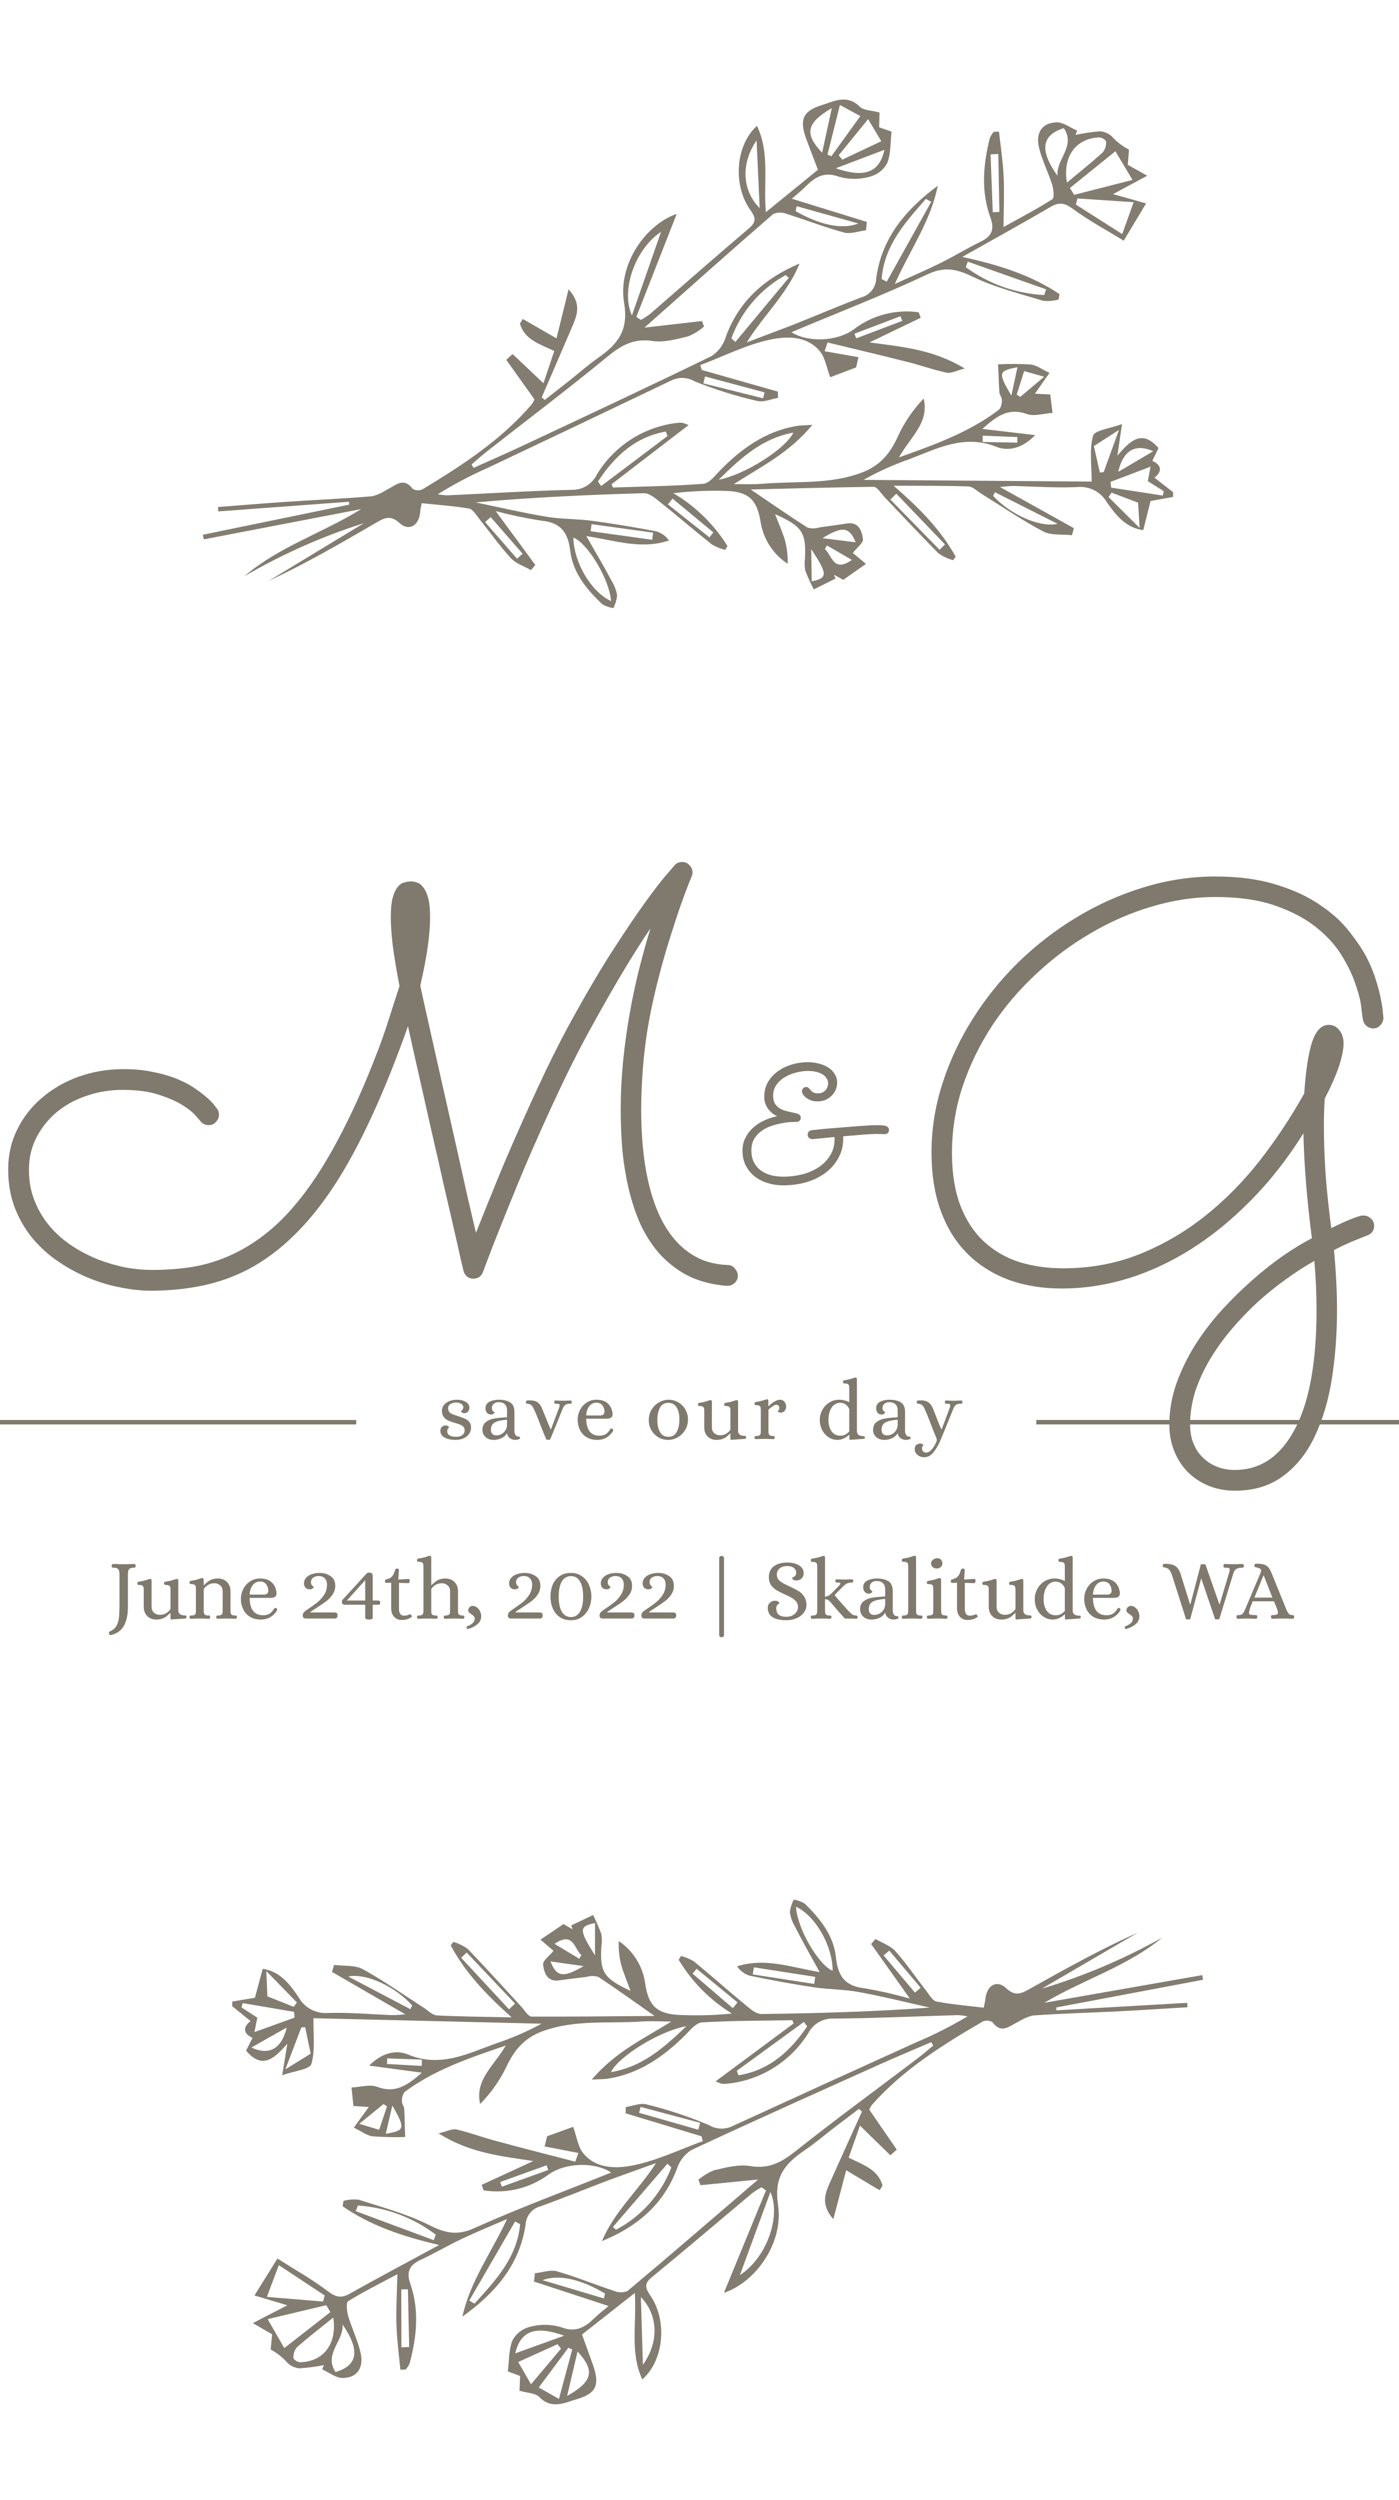 <svg width="416" height="743" viewBox="0 0 416 743" fill="none" xmlns="http://www.w3.org/2000/svg">
<path d="M32.895 485.92C32.656 485.92 32.494 485.775 32.409 485.485C32.392 485.434 32.384 485.357 32.384 485.255C32.384 485.05 32.477 484.914 32.665 484.846C33.517 484.488 34.148 483.976 34.557 483.311C34.967 482.646 35.231 481.828 35.35 480.856C35.469 479.868 35.529 478.538 35.529 476.867V467.865C35.512 467.439 35.469 467.098 35.401 466.842C35.35 466.57 35.205 466.348 34.967 466.177C34.728 465.99 34.361 465.896 33.867 465.896H33.713C33.543 465.896 33.415 465.871 33.33 465.819C33.262 465.751 33.219 465.598 33.202 465.359C33.202 465.206 33.245 465.078 33.33 464.976C33.415 464.856 33.526 464.796 33.662 464.796C34.753 464.848 35.768 464.873 36.705 464.873C37.745 464.873 38.811 464.848 39.902 464.796C40.056 464.796 40.166 464.856 40.234 464.976C40.32 465.078 40.362 465.206 40.362 465.359C40.345 465.615 40.286 465.768 40.183 465.819C40.098 465.871 39.936 465.896 39.697 465.896C39.203 465.896 38.837 465.99 38.598 466.177C38.359 466.348 38.206 466.57 38.138 466.842C38.086 467.098 38.052 467.439 38.035 467.865V477.736C38.035 479.936 37.643 481.734 36.859 483.132C36.092 484.547 34.804 485.477 32.997 485.92H32.895ZM46.526 481.317C45.366 481.317 44.446 480.967 43.764 480.268C43.082 479.569 42.741 478.649 42.741 477.506V472.775C42.741 472.332 42.724 472.008 42.69 471.803C42.673 471.599 42.57 471.42 42.383 471.266C42.195 471.113 41.88 471.036 41.437 471.036C41.232 471.036 41.079 471.011 40.976 470.96C40.874 470.891 40.823 470.746 40.823 470.525C40.823 470.423 40.857 470.329 40.925 470.244C40.993 470.141 41.096 470.082 41.232 470.065C42.306 469.911 43.227 469.689 43.994 469.4C44.233 469.314 44.429 469.263 44.582 469.246H44.659C44.932 469.246 45.068 469.408 45.068 469.732V477.481C45.068 478.265 45.315 478.87 45.81 479.296C46.304 479.706 46.875 479.91 47.523 479.91C48.324 479.91 49.006 479.714 49.569 479.322C50.131 478.93 50.507 478.538 50.694 478.146V472.775C50.694 472.332 50.677 472.008 50.643 471.803C50.626 471.599 50.524 471.42 50.336 471.266C50.148 471.113 49.833 471.036 49.39 471.036C49.185 471.036 49.032 471.011 48.929 470.96C48.827 470.891 48.776 470.746 48.776 470.525C48.776 470.423 48.81 470.329 48.878 470.244C48.947 470.141 49.049 470.082 49.185 470.065C50.259 469.911 51.18 469.689 51.947 469.4C52.186 469.314 52.382 469.263 52.535 469.246H52.612C52.885 469.246 53.021 469.408 53.021 469.732V478.58C53.021 479.586 53.695 480.089 55.041 480.089C55.331 480.089 55.476 480.251 55.476 480.575C55.476 480.814 55.331 480.959 55.041 481.01L50.924 481.291C50.805 481.291 50.737 481.248 50.72 481.163C50.703 481.095 50.694 480.967 50.694 480.78V479.348H50.643C50.148 479.808 49.748 480.166 49.441 480.422C49.134 480.66 48.733 480.865 48.239 481.035C47.762 481.223 47.191 481.317 46.526 481.317ZM56.747 481.086C56.628 481.086 56.526 481.035 56.44 480.933C56.372 480.831 56.338 480.711 56.338 480.575C56.355 480.353 56.406 480.226 56.492 480.191C56.577 480.14 56.73 480.115 56.952 480.115C57.395 480.115 57.711 480.038 57.898 479.885C58.086 479.731 58.188 479.552 58.205 479.348C58.239 479.143 58.256 478.819 58.256 478.376V472.52C58.256 472.076 58.239 471.752 58.205 471.548C58.188 471.343 58.086 471.164 57.898 471.011C57.711 470.857 57.395 470.781 56.952 470.781C56.747 470.781 56.594 470.755 56.492 470.704C56.389 470.636 56.338 470.491 56.338 470.269C56.338 470.167 56.372 470.073 56.44 469.988C56.509 469.886 56.611 469.826 56.747 469.809C57.855 469.638 58.767 469.417 59.484 469.144C59.773 469.059 59.969 469.008 60.072 468.99H60.148C60.421 468.99 60.558 469.152 60.558 469.476V471.087H60.634C61.129 470.627 61.529 470.278 61.836 470.039C62.143 469.783 62.535 469.57 63.013 469.4C63.507 469.212 64.087 469.118 64.752 469.118C65.911 469.118 66.832 469.468 67.513 470.167C68.195 470.866 68.536 471.786 68.536 472.929V478.376C68.536 478.819 68.553 479.143 68.588 479.348C68.622 479.552 68.733 479.731 68.92 479.885C69.108 480.038 69.423 480.115 69.866 480.115H70.02C70.156 480.115 70.258 480.14 70.326 480.191C70.395 480.243 70.437 480.37 70.454 480.575C70.454 480.711 70.412 480.831 70.326 480.933C70.258 481.035 70.165 481.086 70.045 481.086C69.056 481.035 68.161 481.01 67.36 481.01C66.593 481.01 65.706 481.035 64.7 481.086C64.581 481.086 64.479 481.035 64.394 480.933C64.325 480.831 64.291 480.711 64.291 480.575C64.308 480.353 64.351 480.226 64.419 480.191C64.504 480.14 64.658 480.115 64.879 480.115C65.323 480.115 65.638 480.038 65.826 479.885C66.013 479.731 66.124 479.552 66.158 479.348C66.192 479.143 66.209 478.819 66.209 478.376V472.954C66.209 472.17 65.962 471.573 65.468 471.164C64.973 470.738 64.402 470.525 63.754 470.525C62.97 470.525 62.297 470.721 61.734 471.113C61.171 471.488 60.788 471.88 60.583 472.289V478.376C60.583 478.819 60.6 479.143 60.634 479.348C60.668 479.552 60.779 479.731 60.967 479.885C61.154 480.038 61.47 480.115 61.913 480.115H62.066C62.203 480.115 62.305 480.14 62.373 480.191C62.441 480.243 62.484 480.37 62.501 480.575C62.501 480.711 62.467 480.831 62.399 480.933C62.331 481.035 62.228 481.086 62.092 481.086C61.103 481.035 60.208 481.01 59.407 481.01C58.64 481.01 57.753 481.035 56.747 481.086ZM77.608 481.317C76.329 481.317 75.238 481.044 74.335 480.498C73.448 479.953 72.775 479.211 72.314 478.273C71.854 477.336 71.624 476.296 71.624 475.154C71.624 474.148 71.854 473.184 72.314 472.264C72.792 471.326 73.465 470.567 74.335 469.988C75.204 469.408 76.201 469.118 77.326 469.118C78.844 469.118 80.012 469.51 80.83 470.295C81.648 471.062 82.117 472.102 82.237 473.415C82.237 473.977 82.083 474.361 81.776 474.565C81.469 474.77 81.026 474.872 80.446 474.872H74.232C74.232 476.458 74.556 477.719 75.204 478.657C75.869 479.578 76.892 480.038 78.273 480.038C79.006 480.038 79.628 479.885 80.139 479.578C80.651 479.254 81.137 478.717 81.597 477.967C81.682 477.881 81.768 477.839 81.853 477.839C81.972 477.839 82.075 477.873 82.16 477.941C82.33 478.043 82.415 478.197 82.415 478.401C82.415 478.504 82.398 478.58 82.364 478.631C81.836 479.484 81.162 480.149 80.344 480.626C79.543 481.086 78.631 481.317 77.608 481.317ZM78.401 473.9C79.27 473.9 79.73 473.542 79.781 472.826C79.781 472.042 79.568 471.377 79.142 470.832C78.716 470.286 78.111 470.013 77.326 470.013C76.457 470.013 75.741 470.363 75.178 471.062C74.616 471.744 74.3 472.69 74.232 473.9H78.401ZM90.921 481.01C90.325 481.01 90.026 480.703 90.026 480.089C90.043 479.731 90.137 479.441 90.308 479.22C90.495 478.998 90.793 478.751 91.203 478.478C92.549 477.574 93.59 476.833 94.323 476.253C95.073 475.656 95.746 474.906 96.343 474.003C96.939 473.099 97.238 472.085 97.238 470.96C97.238 470.141 97.016 469.51 96.573 469.067C96.147 468.607 95.541 468.377 94.757 468.377C94.092 468.377 93.538 468.547 93.095 468.888C92.669 469.212 92.456 469.664 92.456 470.244C92.456 470.533 92.524 470.781 92.66 470.985C92.797 471.173 92.933 471.326 93.07 471.445C93.223 471.565 93.3 471.633 93.3 471.65C93.3 471.769 93.18 471.914 92.942 472.085C92.72 472.255 92.447 472.341 92.123 472.341C91.595 472.341 91.168 472.179 90.845 471.855C90.538 471.514 90.384 471.087 90.384 470.576C90.384 469.894 90.615 469.314 91.075 468.837C91.535 468.36 92.115 468.01 92.814 467.789C93.53 467.567 94.254 467.456 94.987 467.456C96.266 467.456 97.366 467.771 98.286 468.402C99.224 469.033 99.693 469.996 99.693 471.292C99.693 472.23 99.437 473.082 98.926 473.849C98.414 474.617 97.8 475.273 97.084 475.818C96.385 476.347 95.465 476.978 94.323 477.711C93.419 478.273 92.746 478.725 92.302 479.066V479.194H99.156C99.582 479.194 99.889 479.245 100.076 479.348C100.281 479.433 100.383 479.68 100.383 480.089C100.383 480.703 100.085 481.01 99.488 481.01H90.921ZM109.723 481.317C109.433 481.317 109.177 481.274 108.956 481.189C108.734 481.104 108.615 480.984 108.598 480.831V476.918H102.486C102.213 476.918 102.008 476.833 101.872 476.662C101.736 476.492 101.667 476.279 101.667 476.023C101.667 475.801 101.727 475.614 101.846 475.46L109.032 467.61C109.203 467.439 109.467 467.354 109.825 467.354C110.098 467.354 110.328 467.431 110.516 467.584C110.703 467.72 110.805 467.942 110.823 468.249V475.665H112.357C112.596 475.665 112.766 475.699 112.868 475.767C112.971 475.818 113.03 475.989 113.047 476.279C113.047 476.466 113.005 476.62 112.919 476.739C112.851 476.858 112.732 476.918 112.561 476.918H110.823V480.831C110.823 480.984 110.712 481.104 110.49 481.189C110.268 481.274 110.013 481.317 109.723 481.317ZM103.151 475.665H108.598V469.604L103.151 475.665ZM119.366 481.445C118.531 481.445 117.815 481.138 117.218 480.524C116.621 479.91 116.323 479.032 116.323 477.89V470.371L114.84 470.423C114.738 470.423 114.652 470.38 114.584 470.295C114.516 470.192 114.482 470.082 114.482 469.962C114.482 469.809 114.507 469.681 114.559 469.579C114.627 469.459 114.721 469.391 114.84 469.374C115.437 469.255 115.897 469.067 116.221 468.811C116.562 468.539 116.809 468.249 116.962 467.942C117.116 467.618 117.303 467.132 117.525 466.484C117.61 466.263 117.798 466.152 118.088 466.152C118.207 466.152 118.326 466.186 118.446 466.254C118.565 466.305 118.625 466.391 118.625 466.51L118.446 469.425L121.438 469.246H121.489C121.71 469.246 121.821 469.408 121.821 469.732C121.821 469.92 121.787 470.099 121.719 470.269C121.668 470.423 121.6 470.499 121.514 470.499L118.65 470.423V478.197C118.65 478.759 118.761 479.228 118.983 479.603C119.221 479.978 119.605 480.166 120.133 480.166C120.662 480.166 121.131 480.072 121.54 479.885C121.762 479.799 121.898 479.757 121.949 479.757C122.068 479.757 122.162 479.808 122.23 479.91C122.299 479.995 122.367 480.115 122.435 480.268C122.452 480.302 122.461 480.345 122.461 480.396C122.461 480.464 122.409 480.541 122.307 480.626C121.813 480.95 121.344 481.163 120.901 481.265C120.474 481.385 119.963 481.445 119.366 481.445ZM124.402 481.086C124.265 481.086 124.163 481.035 124.095 480.933C124.027 480.831 123.993 480.711 123.993 480.575C124.01 480.353 124.052 480.226 124.12 480.191C124.206 480.14 124.359 480.115 124.581 480.115C125.024 480.115 125.339 480.038 125.527 479.885C125.715 479.731 125.825 479.552 125.859 479.348C125.894 479.143 125.911 478.819 125.911 478.376V465.896C125.911 465.453 125.894 465.129 125.859 464.924C125.842 464.72 125.74 464.541 125.553 464.387C125.365 464.234 125.05 464.157 124.606 464.157C124.402 464.157 124.248 464.132 124.146 464.08C124.044 464.012 123.993 463.867 123.993 463.646C123.993 463.543 124.027 463.45 124.095 463.364C124.163 463.262 124.265 463.202 124.402 463.185C125.254 463.066 125.894 462.938 126.32 462.802C126.763 462.648 127.019 462.563 127.087 462.546C127.411 462.427 127.632 462.367 127.752 462.367C128.076 462.367 128.238 462.529 128.238 462.853V471.087H128.289C128.783 470.627 129.184 470.278 129.491 470.039C129.798 469.783 130.19 469.57 130.667 469.4C131.162 469.212 131.741 469.118 132.406 469.118C133.565 469.118 134.486 469.468 135.168 470.167C135.85 470.866 136.191 471.786 136.191 472.929V478.376C136.191 478.819 136.199 479.143 136.216 479.348C136.251 479.552 136.361 479.731 136.549 479.885C136.736 480.038 137.052 480.115 137.495 480.115H137.649C137.802 480.115 137.904 480.14 137.955 480.191C138.024 480.243 138.066 480.37 138.083 480.575C138.083 480.711 138.049 480.831 137.981 480.933C137.913 481.035 137.819 481.086 137.7 481.086C136.694 481.035 135.799 481.01 135.015 481.01C134.213 481.01 133.327 481.035 132.355 481.086C132.219 481.086 132.116 481.035 132.048 480.933C131.98 480.831 131.946 480.711 131.946 480.575C131.963 480.353 132.005 480.226 132.074 480.191C132.159 480.14 132.312 480.115 132.534 480.115C132.977 480.115 133.293 480.038 133.48 479.885C133.668 479.731 133.77 479.561 133.787 479.373C133.821 479.169 133.838 478.836 133.838 478.376V472.954C133.838 472.17 133.591 471.573 133.097 471.164C132.619 470.738 132.057 470.525 131.409 470.525C130.625 470.525 129.943 470.721 129.363 471.113C128.8 471.505 128.425 471.897 128.238 472.289V478.376C128.238 478.819 128.246 479.143 128.263 479.348C128.297 479.552 128.408 479.731 128.596 479.885C128.783 480.038 129.099 480.115 129.542 480.115H129.695C129.849 480.115 129.951 480.14 130.002 480.191C130.07 480.243 130.113 480.37 130.13 480.575C130.13 480.711 130.096 480.831 130.028 480.933C129.96 481.035 129.866 481.086 129.747 481.086C128.758 481.035 127.863 481.01 127.061 481.01C126.294 481.01 125.408 481.035 124.402 481.086ZM139.307 484.079C139.154 484.147 139.018 484.13 138.898 484.027C138.779 483.925 138.719 483.797 138.719 483.644C138.719 483.473 138.804 483.354 138.975 483.286C139.708 483.013 140.254 482.689 140.612 482.314C140.97 481.956 141.149 481.521 141.149 481.01C141.149 480.72 141.063 480.49 140.893 480.319C140.722 480.132 140.484 479.936 140.177 479.731C139.87 479.527 139.631 479.339 139.461 479.169C139.307 478.998 139.231 478.785 139.231 478.529C139.231 478.205 139.359 477.915 139.614 477.66C139.87 477.387 140.168 477.251 140.509 477.251C140.987 477.251 141.421 477.404 141.814 477.711C142.206 478.001 142.513 478.384 142.734 478.862C142.973 479.339 143.092 479.816 143.092 480.294C143.092 481.265 142.726 482.058 141.993 482.672C141.259 483.303 140.364 483.772 139.307 484.079ZM151.914 481.01C151.317 481.01 151.019 480.703 151.019 480.089C151.036 479.731 151.13 479.441 151.3 479.22C151.488 478.998 151.786 478.751 152.195 478.478C153.542 477.574 154.582 476.833 155.315 476.253C156.065 475.656 156.739 474.906 157.335 474.003C157.932 473.099 158.23 472.085 158.23 470.96C158.23 470.141 158.009 469.51 157.566 469.067C157.139 468.607 156.534 468.377 155.75 468.377C155.085 468.377 154.531 468.547 154.088 468.888C153.661 469.212 153.448 469.664 153.448 470.244C153.448 470.533 153.516 470.781 153.653 470.985C153.789 471.173 153.926 471.326 154.062 471.445C154.215 471.565 154.292 471.633 154.292 471.65C154.292 471.769 154.173 471.914 153.934 472.085C153.713 472.255 153.44 472.341 153.116 472.341C152.587 472.341 152.161 472.179 151.837 471.855C151.53 471.514 151.377 471.087 151.377 470.576C151.377 469.894 151.607 469.314 152.067 468.837C152.528 468.36 153.107 468.01 153.806 467.789C154.522 467.567 155.247 467.456 155.98 467.456C157.259 467.456 158.358 467.771 159.279 468.402C160.217 469.033 160.685 469.996 160.685 471.292C160.685 472.23 160.43 473.082 159.918 473.849C159.407 474.617 158.793 475.273 158.077 475.818C157.378 476.347 156.457 476.978 155.315 477.711C154.412 478.273 153.738 478.725 153.295 479.066V479.194H160.148C160.575 479.194 160.881 479.245 161.069 479.348C161.274 479.433 161.376 479.68 161.376 480.089C161.376 480.703 161.078 481.01 160.481 481.01H151.914ZM169.769 481.521C168.439 481.521 167.314 481.197 166.394 480.549C165.49 479.902 164.808 479.041 164.348 477.967C163.904 476.893 163.683 475.725 163.683 474.463C163.683 473.184 163.904 472.017 164.348 470.96C164.808 469.903 165.49 469.059 166.394 468.428C167.314 467.78 168.439 467.456 169.769 467.456C171.031 467.456 172.122 467.78 173.043 468.428C173.963 469.076 174.662 469.937 175.14 471.011C175.617 472.085 175.856 473.236 175.856 474.463C175.856 475.691 175.617 476.841 175.14 477.915C174.662 478.99 173.963 479.859 173.043 480.524C172.122 481.189 171.031 481.521 169.769 481.521ZM169.795 480.575C170.937 480.575 171.824 480.047 172.454 478.99C173.085 477.932 173.401 476.424 173.401 474.463C173.401 472.502 173.085 471.002 172.454 469.962C171.824 468.922 170.937 468.402 169.795 468.402C168.618 468.402 167.715 468.922 167.084 469.962C166.453 470.985 166.138 472.485 166.138 474.463C166.138 476.441 166.453 477.958 167.084 479.015C167.715 480.055 168.618 480.575 169.795 480.575ZM179.179 481.01C178.582 481.01 178.284 480.703 178.284 480.089C178.301 479.731 178.395 479.441 178.565 479.22C178.753 478.998 179.051 478.751 179.46 478.478C180.807 477.574 181.847 476.833 182.58 476.253C183.33 475.656 184.004 474.906 184.601 474.003C185.197 473.099 185.496 472.085 185.496 470.96C185.496 470.141 185.274 469.51 184.831 469.067C184.405 468.607 183.799 468.377 183.015 468.377C182.35 468.377 181.796 468.547 181.353 468.888C180.927 469.212 180.713 469.664 180.713 470.244C180.713 470.533 180.782 470.781 180.918 470.985C181.054 471.173 181.191 471.326 181.327 471.445C181.481 471.565 181.557 471.633 181.557 471.65C181.557 471.769 181.438 471.914 181.199 472.085C180.978 472.255 180.705 472.341 180.381 472.341C179.853 472.341 179.426 472.179 179.102 471.855C178.795 471.514 178.642 471.087 178.642 470.576C178.642 469.894 178.872 469.314 179.333 468.837C179.793 468.36 180.372 468.01 181.071 467.789C181.788 467.567 182.512 467.456 183.245 467.456C184.524 467.456 185.623 467.771 186.544 468.402C187.482 469.033 187.951 469.996 187.951 471.292C187.951 472.23 187.695 473.082 187.183 473.849C186.672 474.617 186.058 475.273 185.342 475.818C184.643 476.347 183.723 476.978 182.58 477.711C181.677 478.273 181.003 478.725 180.56 479.066V479.194H187.414C187.84 479.194 188.147 479.245 188.334 479.348C188.539 479.433 188.641 479.68 188.641 480.089C188.641 480.703 188.343 481.01 187.746 481.01H179.179ZM191.613 481.01C191.016 481.01 190.718 480.703 190.718 480.089C190.735 479.731 190.829 479.441 190.999 479.22C191.187 478.998 191.485 478.751 191.894 478.478C193.241 477.574 194.281 476.833 195.014 476.253C195.764 475.656 196.438 474.906 197.034 474.003C197.631 473.099 197.929 472.085 197.929 470.96C197.929 470.141 197.708 469.51 197.265 469.067C196.838 468.607 196.233 468.377 195.449 468.377C194.784 468.377 194.23 468.547 193.787 468.888C193.36 469.212 193.147 469.664 193.147 470.244C193.147 470.533 193.216 470.781 193.352 470.985C193.488 471.173 193.625 471.326 193.761 471.445C193.915 471.565 193.991 471.633 193.991 471.65C193.991 471.769 193.872 471.914 193.633 472.085C193.412 472.255 193.139 472.341 192.815 472.341C192.286 472.341 191.86 472.179 191.536 471.855C191.229 471.514 191.076 471.087 191.076 470.576C191.076 469.894 191.306 469.314 191.766 468.837C192.227 468.36 192.806 468.01 193.505 467.789C194.221 467.567 194.946 467.456 195.679 467.456C196.958 467.456 198.057 467.771 198.978 468.402C199.916 469.033 200.384 469.996 200.384 471.292C200.384 472.23 200.129 473.082 199.617 473.849C199.106 474.617 198.492 475.273 197.776 475.818C197.077 476.347 196.156 476.978 195.014 477.711C194.111 478.273 193.437 478.725 192.994 479.066V479.194H199.847C200.274 479.194 200.581 479.245 200.768 479.348C200.973 479.433 201.075 479.68 201.075 480.089C201.075 480.703 200.777 481.01 200.18 481.01H191.613ZM214.574 486.585C214.387 486.585 214.216 486.525 214.063 486.406C213.926 486.303 213.858 486.167 213.858 485.996V462.981C213.858 462.81 213.926 462.674 214.063 462.572C214.216 462.452 214.387 462.393 214.574 462.393C214.745 462.393 214.907 462.452 215.06 462.572C215.213 462.674 215.29 462.81 215.29 462.981V485.996C215.29 486.167 215.213 486.303 215.06 486.406C214.907 486.525 214.745 486.585 214.574 486.585ZM233.817 481.521C232.027 481.521 230.654 481.214 229.7 480.601C228.762 479.97 228.293 479.049 228.293 477.839C228.293 477.225 228.498 476.722 228.907 476.33C229.333 475.921 229.879 475.716 230.543 475.716C230.936 475.733 231.234 475.835 231.438 476.023C231.643 476.194 231.745 476.355 231.745 476.509C231.745 476.526 231.66 476.586 231.49 476.688C231.319 476.79 231.166 476.944 231.029 477.148C230.893 477.353 230.825 477.634 230.825 477.992C230.825 478.793 231.063 479.416 231.541 479.859C232.035 480.285 232.794 480.498 233.817 480.498C234.516 480.498 235.13 480.362 235.658 480.089C236.187 479.816 236.587 479.458 236.86 479.015C237.15 478.555 237.295 478.077 237.295 477.583C237.295 476.969 237.116 476.441 236.758 475.997C236.417 475.554 235.99 475.188 235.479 474.898C234.968 474.591 234.269 474.241 233.382 473.849C232.359 473.389 231.532 472.971 230.901 472.596C230.271 472.221 229.734 471.727 229.29 471.113C228.847 470.482 228.625 469.707 228.625 468.786C228.625 467.303 229.128 466.194 230.134 465.461C231.157 464.728 232.495 464.362 234.149 464.362C235.445 464.362 236.57 464.635 237.525 465.18C238.497 465.726 238.982 466.527 238.982 467.584C238.982 468.198 238.769 468.709 238.343 469.118C237.934 469.51 237.397 469.707 236.732 469.707C236.34 469.689 236.042 469.596 235.837 469.425C235.632 469.238 235.53 469.067 235.53 468.914C235.53 468.897 235.641 468.837 235.863 468.735C236.101 468.632 236.306 468.479 236.476 468.274C236.664 468.07 236.758 467.789 236.758 467.431C236.758 466.8 236.51 466.305 236.016 465.947C235.539 465.589 234.925 465.41 234.175 465.41C233.135 465.41 232.342 465.657 231.796 466.152C231.268 466.629 231.004 467.226 231.004 467.942C231.004 468.539 231.166 469.042 231.49 469.451C231.814 469.843 232.334 470.235 233.05 470.627C233.629 470.934 234.26 471.241 234.942 471.548C236.033 472.042 236.894 472.494 237.525 472.903C238.173 473.312 238.71 473.849 239.136 474.514C239.579 475.179 239.801 476.006 239.801 476.995C239.801 477.847 239.528 478.623 238.982 479.322C238.454 480.004 237.729 480.541 236.809 480.933C235.905 481.325 234.908 481.521 233.817 481.521ZM241.495 481.086C241.359 481.086 241.256 481.035 241.188 480.933C241.12 480.831 241.086 480.711 241.086 480.575C241.103 480.353 241.146 480.226 241.214 480.191C241.299 480.14 241.452 480.115 241.674 480.115C242.117 480.115 242.433 480.038 242.62 479.885C242.808 479.731 242.919 479.552 242.953 479.348C242.987 479.143 243.004 478.819 243.004 478.376V465.922C243.004 465.478 242.987 465.155 242.953 464.95C242.936 464.745 242.833 464.566 242.646 464.413C242.458 464.259 242.143 464.183 241.7 464.183C241.495 464.183 241.342 464.157 241.239 464.106C241.137 464.038 241.086 463.893 241.086 463.671C241.086 463.569 241.12 463.475 241.188 463.39C241.256 463.288 241.359 463.228 241.495 463.211C242.569 463.058 243.49 462.836 244.257 462.546C244.496 462.461 244.692 462.41 244.845 462.393H244.922C245.195 462.393 245.331 462.555 245.331 462.879V474.565C246.081 474.412 246.695 474.097 247.172 473.619L249.32 471.42C249.354 471.369 249.457 471.258 249.627 471.087C249.798 470.9 249.883 470.746 249.883 470.627C249.883 470.371 249.491 470.269 248.707 470.32C248.519 470.286 248.417 470.133 248.4 469.86C248.4 469.724 248.434 469.604 248.502 469.502C248.587 469.4 248.69 469.348 248.809 469.348C249.576 469.4 250.514 469.425 251.622 469.425C251.861 469.425 252.236 469.408 252.747 469.374L253.335 469.348C253.455 469.348 253.548 469.4 253.617 469.502C253.702 469.604 253.744 469.724 253.744 469.86C253.727 470.065 253.685 470.192 253.617 470.244C253.548 470.295 253.446 470.32 253.31 470.32C252.679 470.32 252.159 470.431 251.75 470.653C251.341 470.874 250.863 471.266 250.318 471.829L248.17 474.028C248.613 474.625 249.551 475.716 250.983 477.302C251.63 478.018 251.963 478.393 251.98 478.427C252.594 479.075 253.046 479.509 253.335 479.731C253.642 479.953 254.017 480.081 254.461 480.115C254.495 480.115 254.563 480.123 254.665 480.14C254.784 480.14 254.87 480.174 254.921 480.243C254.989 480.311 255.023 480.422 255.023 480.575C255.023 480.916 254.887 481.086 254.614 481.086C254.461 481.086 254.205 481.069 253.847 481.035C253.489 481.018 252.611 481.01 251.213 481.01C250.701 480.481 249.516 479.134 247.658 476.969C247.078 476.287 246.806 475.963 246.84 475.997C246.345 475.469 245.842 475.23 245.331 475.281V478.376C245.331 478.819 245.34 479.143 245.357 479.348C245.391 479.552 245.501 479.731 245.689 479.885C245.877 480.038 246.192 480.115 246.635 480.115H246.789C246.942 480.115 247.053 480.14 247.121 480.191C247.189 480.243 247.232 480.37 247.249 480.575C247.249 480.711 247.206 480.831 247.121 480.933C247.053 481.035 246.959 481.086 246.84 481.086C245.851 481.035 244.956 481.01 244.155 481.01C243.387 481.01 242.501 481.035 241.495 481.086ZM259.176 481.317C258.153 481.317 257.326 481.027 256.695 480.447C256.064 479.868 255.749 479.143 255.749 478.273C255.749 477.199 256.107 476.398 256.823 475.87C257.539 475.324 258.392 474.975 259.38 474.821C260.369 474.651 261.648 474.523 263.216 474.438V472.417C263.216 471.582 263.003 470.951 262.577 470.525C262.168 470.082 261.503 469.86 260.582 469.86C260.054 469.86 259.593 470.022 259.201 470.346C258.809 470.67 258.613 471.104 258.613 471.65C258.613 471.923 258.673 472.153 258.792 472.341C258.929 472.511 259.065 472.656 259.201 472.775C259.355 472.895 259.431 472.963 259.431 472.98C259.431 473.082 259.321 473.219 259.099 473.389C258.894 473.542 258.639 473.619 258.332 473.619C257.82 473.619 257.411 473.432 257.104 473.057C256.815 472.681 256.67 472.238 256.67 471.727C256.67 470.84 257.062 470.184 257.846 469.758C258.647 469.331 259.611 469.118 260.736 469.118C262.134 469.118 263.267 469.383 264.137 469.911C265.023 470.44 265.467 471.42 265.467 472.852V478.81C265.484 479.169 265.595 479.509 265.799 479.833C266.004 480.157 266.336 480.319 266.797 480.319C266.933 480.319 267.027 480.345 267.078 480.396C267.146 480.447 267.18 480.558 267.18 480.728C267.18 480.933 267.018 481.078 266.694 481.163C266.387 481.265 266.08 481.317 265.774 481.317C265.126 481.317 264.555 481.129 264.06 480.754C263.566 480.379 263.284 479.876 263.216 479.245C262.858 479.91 262.304 480.422 261.554 480.78C260.821 481.138 260.028 481.317 259.176 481.317ZM259.994 479.936C260.574 479.936 261.111 479.791 261.605 479.501C262.1 479.211 262.492 478.819 262.782 478.325C263.071 477.813 263.216 477.251 263.216 476.637V475.179C261.426 475.316 260.165 475.605 259.431 476.049C258.698 476.492 258.332 477.208 258.332 478.197C258.332 479.356 258.886 479.936 259.994 479.936ZM268.56 481.086C268.441 481.086 268.339 481.035 268.254 480.933C268.185 480.831 268.151 480.711 268.151 480.575C268.168 480.353 268.211 480.226 268.279 480.191C268.364 480.14 268.518 480.115 268.739 480.115C269.183 480.115 269.498 480.038 269.686 479.885C269.873 479.731 269.984 479.552 270.018 479.348C270.052 479.143 270.069 478.819 270.069 478.376V465.896C270.069 465.453 270.052 465.129 270.018 464.924C270.001 464.72 269.899 464.541 269.711 464.387C269.524 464.234 269.208 464.157 268.765 464.157C268.56 464.157 268.407 464.132 268.305 464.08C268.202 464.012 268.151 463.867 268.151 463.646C268.151 463.543 268.185 463.45 268.254 463.364C268.322 463.262 268.424 463.202 268.56 463.185C269.635 463.032 270.555 462.81 271.322 462.521C271.561 462.435 271.757 462.384 271.911 462.367H271.987C272.26 462.367 272.396 462.529 272.396 462.853V478.376C272.396 478.819 272.413 479.143 272.448 479.348C272.482 479.552 272.592 479.731 272.78 479.885C272.968 480.038 273.283 480.115 273.726 480.115H273.88C274.016 480.115 274.118 480.14 274.186 480.191C274.255 480.243 274.297 480.37 274.314 480.575C274.314 480.711 274.28 480.831 274.212 480.933C274.144 481.035 274.042 481.086 273.905 481.086C272.916 481.035 272.021 481.01 271.22 481.01C270.453 481.01 269.566 481.035 268.56 481.086ZM276.006 481.086C275.886 481.086 275.784 481.035 275.699 480.933C275.631 480.831 275.596 480.711 275.596 480.575C275.613 480.353 275.665 480.226 275.75 480.191C275.835 480.14 275.989 480.115 276.21 480.115C276.653 480.115 276.969 480.038 277.156 479.885C277.344 479.731 277.446 479.552 277.463 479.348C277.497 479.143 277.514 478.819 277.514 478.376V472.52C277.514 472.076 277.497 471.752 277.463 471.548C277.446 471.343 277.344 471.164 277.156 471.011C276.969 470.857 276.653 470.781 276.21 470.781C276.006 470.781 275.852 470.755 275.75 470.704C275.648 470.636 275.596 470.491 275.596 470.269C275.596 470.167 275.631 470.073 275.699 469.988C275.767 469.886 275.869 469.826 276.006 469.809C277.08 469.655 278 469.434 278.767 469.144C279.006 469.059 279.202 469.008 279.356 468.99H279.432C279.705 468.99 279.842 469.152 279.842 469.476V478.376C279.842 478.819 279.859 479.143 279.893 479.348C279.927 479.552 280.038 479.731 280.225 479.885C280.413 480.038 280.728 480.115 281.171 480.115H281.325C281.461 480.115 281.563 480.14 281.632 480.191C281.7 480.243 281.742 480.37 281.759 480.575C281.759 480.711 281.725 480.831 281.657 480.933C281.589 481.035 281.487 481.086 281.35 481.086C280.362 481.035 279.466 481.01 278.665 481.01C277.898 481.01 277.011 481.035 276.006 481.086ZM278.537 466.152C278.06 466.152 277.659 466.007 277.335 465.717C277.011 465.41 276.849 465.035 276.849 464.592C276.849 464.2 277.046 463.85 277.438 463.543C277.83 463.237 278.273 463.083 278.767 463.083C279.194 463.083 279.543 463.237 279.816 463.543C280.089 463.833 280.225 464.208 280.225 464.669C280.225 465.078 280.063 465.427 279.739 465.717C279.415 466.007 279.015 466.152 278.537 466.152ZM287.616 481.445C286.78 481.445 286.064 481.138 285.467 480.524C284.871 479.91 284.572 479.032 284.572 477.89V470.371L283.089 470.423C282.987 470.423 282.902 470.38 282.833 470.295C282.765 470.192 282.731 470.082 282.731 469.962C282.731 469.809 282.757 469.681 282.808 469.579C282.876 469.459 282.97 469.391 283.089 469.374C283.686 469.255 284.146 469.067 284.47 468.811C284.811 468.539 285.058 468.249 285.212 467.942C285.365 467.618 285.553 467.132 285.774 466.484C285.86 466.263 286.047 466.152 286.337 466.152C286.456 466.152 286.576 466.186 286.695 466.254C286.814 466.305 286.874 466.391 286.874 466.51L286.695 469.425L289.687 469.246H289.738C289.96 469.246 290.071 469.408 290.071 469.732C290.071 469.92 290.036 470.099 289.968 470.269C289.917 470.423 289.849 470.499 289.764 470.499L286.899 470.423V478.197C286.899 478.759 287.01 479.228 287.232 479.603C287.471 479.978 287.854 480.166 288.383 480.166C288.911 480.166 289.38 480.072 289.789 479.885C290.011 479.799 290.147 479.757 290.198 479.757C290.318 479.757 290.411 479.808 290.48 479.91C290.548 479.995 290.616 480.115 290.684 480.268C290.701 480.302 290.71 480.345 290.71 480.396C290.71 480.464 290.659 480.541 290.556 480.626C290.062 480.95 289.593 481.163 289.15 481.265C288.724 481.385 288.212 481.445 287.616 481.445ZM297.791 481.317C296.632 481.317 295.711 480.967 295.029 480.268C294.347 479.569 294.006 478.649 294.006 477.506V472.775C294.006 472.332 293.989 472.008 293.955 471.803C293.938 471.599 293.836 471.42 293.648 471.266C293.461 471.113 293.145 471.036 292.702 471.036C292.498 471.036 292.344 471.011 292.242 470.96C292.14 470.891 292.088 470.746 292.088 470.525C292.088 470.423 292.122 470.329 292.191 470.244C292.259 470.141 292.361 470.082 292.498 470.065C293.572 469.911 294.492 469.689 295.259 469.4C295.498 469.314 295.694 469.263 295.848 469.246H295.924C296.197 469.246 296.333 469.408 296.333 469.732V477.481C296.333 478.265 296.581 478.87 297.075 479.296C297.57 479.706 298.141 479.91 298.788 479.91C299.59 479.91 300.272 479.714 300.834 479.322C301.397 478.93 301.772 478.538 301.96 478.146V472.775C301.96 472.332 301.942 472.008 301.908 471.803C301.891 471.599 301.789 471.42 301.602 471.266C301.414 471.113 301.099 471.036 300.655 471.036C300.451 471.036 300.297 471.011 300.195 470.96C300.093 470.891 300.042 470.746 300.042 470.525C300.042 470.423 300.076 470.329 300.144 470.244C300.212 470.141 300.314 470.082 300.451 470.065C301.525 469.911 302.445 469.689 303.213 469.4C303.451 469.314 303.647 469.263 303.801 469.246H303.878C304.15 469.246 304.287 469.408 304.287 469.732V478.58C304.287 479.586 304.96 480.089 306.307 480.089C306.597 480.089 306.742 480.251 306.742 480.575C306.742 480.814 306.597 480.959 306.307 481.01L302.19 481.291C302.07 481.291 302.002 481.248 301.985 481.163C301.968 481.095 301.96 480.967 301.96 480.78V479.348H301.908C301.414 479.808 301.013 480.166 300.706 480.422C300.4 480.66 299.999 480.865 299.505 481.035C299.027 481.223 298.456 481.317 297.791 481.317ZM313.054 481.317C312.099 481.317 311.212 481.061 310.394 480.549C309.576 480.021 308.919 479.296 308.425 478.376C307.93 477.438 307.683 476.381 307.683 475.205C307.683 474.148 307.939 473.15 308.45 472.213C308.962 471.275 309.669 470.525 310.573 469.962C311.477 469.4 312.482 469.118 313.591 469.118C314.119 469.118 314.648 469.187 315.176 469.323C315.705 469.442 316.165 469.613 316.557 469.834H316.634V465.922C316.634 465.478 316.617 465.155 316.583 464.95C316.566 464.745 316.463 464.566 316.276 464.413C316.088 464.259 315.773 464.183 315.33 464.183C315.125 464.183 314.972 464.157 314.869 464.106C314.767 464.038 314.716 463.893 314.716 463.671C314.716 463.569 314.75 463.475 314.818 463.39C314.886 463.288 314.989 463.228 315.125 463.211C316.199 463.058 317.12 462.836 317.887 462.546C318.126 462.461 318.322 462.41 318.475 462.393H318.552C318.825 462.393 318.961 462.555 318.961 462.879V478.657C318.961 479.663 319.626 480.166 320.956 480.166C321.245 480.166 321.39 480.302 321.39 480.575C321.39 480.814 321.245 480.959 320.956 481.01L316.89 481.291C316.77 481.291 316.702 481.248 316.685 481.163C316.668 481.095 316.659 480.967 316.659 480.78V479.757H316.583C316.139 480.217 315.594 480.592 314.946 480.882C314.315 481.172 313.684 481.317 313.054 481.317ZM313.923 480.038C314.52 480.038 315.023 479.927 315.432 479.706C315.858 479.467 316.259 479.151 316.634 478.759V472.008C316.48 471.514 316.156 471.062 315.662 470.653C315.185 470.244 314.579 470.039 313.846 470.039C313.181 470.039 312.576 470.252 312.031 470.678C311.502 471.087 311.084 471.693 310.778 472.494C310.471 473.295 310.317 474.241 310.317 475.333C310.317 476.645 310.624 477.762 311.238 478.683C311.869 479.586 312.764 480.038 313.923 480.038ZM328.374 481.317C327.095 481.317 326.004 481.044 325.101 480.498C324.214 479.953 323.541 479.211 323.08 478.273C322.62 477.336 322.39 476.296 322.39 475.154C322.39 474.148 322.62 473.184 323.08 472.264C323.558 471.326 324.231 470.567 325.101 469.988C325.97 469.408 326.967 469.118 328.093 469.118C329.61 469.118 330.778 469.51 331.596 470.295C332.414 471.062 332.883 472.102 333.003 473.415C333.003 473.977 332.849 474.361 332.542 474.565C332.235 474.77 331.792 474.872 331.212 474.872H324.998C324.998 476.458 325.322 477.719 325.97 478.657C326.635 479.578 327.658 480.038 329.039 480.038C329.772 480.038 330.394 479.885 330.906 479.578C331.417 479.254 331.903 478.717 332.363 477.967C332.448 477.881 332.534 477.839 332.619 477.839C332.738 477.839 332.841 477.873 332.926 477.941C333.096 478.043 333.182 478.197 333.182 478.401C333.182 478.504 333.165 478.58 333.13 478.631C332.602 479.484 331.928 480.149 331.11 480.626C330.309 481.086 329.397 481.317 328.374 481.317ZM329.167 473.9C330.036 473.9 330.496 473.542 330.548 472.826C330.548 472.042 330.334 471.377 329.908 470.832C329.482 470.286 328.877 470.013 328.093 470.013C327.223 470.013 326.507 470.363 325.944 471.062C325.382 471.744 325.066 472.69 324.998 473.9H329.167ZM335.022 484.079C334.868 484.147 334.732 484.13 334.612 484.027C334.493 483.925 334.433 483.797 334.433 483.644C334.433 483.473 334.519 483.354 334.689 483.286C335.422 483.013 335.968 482.689 336.326 482.314C336.684 481.956 336.863 481.521 336.863 481.01C336.863 480.72 336.778 480.49 336.607 480.319C336.437 480.132 336.198 479.936 335.891 479.731C335.584 479.527 335.346 479.339 335.175 479.169C335.022 478.998 334.945 478.785 334.945 478.529C334.945 478.205 335.073 477.915 335.328 477.66C335.584 477.387 335.883 477.251 336.224 477.251C336.701 477.251 337.136 477.404 337.528 477.711C337.92 478.001 338.227 478.384 338.448 478.862C338.687 479.339 338.806 479.816 338.806 480.294C338.806 481.265 338.44 482.058 337.707 482.672C336.974 483.303 336.079 483.772 335.022 484.079ZM348.446 467.968C348.157 467.234 347.875 466.723 347.603 466.433C347.33 466.143 346.929 465.947 346.401 465.845C346.332 465.828 346.23 465.811 346.094 465.794C345.957 465.76 345.864 465.709 345.812 465.64C345.778 465.555 345.761 465.427 345.761 465.257C345.761 465.052 345.812 464.916 345.915 464.848C346.034 464.779 346.213 464.745 346.452 464.745C347.73 464.745 348.702 464.941 349.367 465.334C350.032 465.726 350.56 466.425 350.953 467.431L353.868 476.79H353.97L357.09 464.873H358.42L362.588 476.79H362.665L365.555 467.149C365.623 466.893 365.657 466.672 365.657 466.484C365.657 466.246 365.572 466.092 365.401 466.024C365.231 465.939 364.907 465.896 364.43 465.896H364.276C364.106 465.896 363.986 465.871 363.918 465.819C363.85 465.751 363.807 465.598 363.79 465.359C363.79 465.206 363.824 465.078 363.892 464.976C363.978 464.856 364.089 464.796 364.225 464.796C365.333 464.848 366.262 464.873 367.012 464.873C367.336 464.873 367.959 464.856 368.879 464.822L369.416 464.796C369.57 464.796 369.681 464.856 369.749 464.976C369.834 465.078 369.877 465.206 369.877 465.359C369.86 465.598 369.817 465.751 369.749 465.819C369.681 465.871 369.561 465.896 369.391 465.896C368.641 465.896 368.052 466.024 367.626 466.28C367.217 466.518 366.919 466.97 366.731 467.635L362.537 481.265H361.335L357.192 469.067L353.893 481.265H352.692L348.446 467.968ZM368.133 481.086C367.98 481.086 367.869 481.035 367.801 480.933C367.716 480.814 367.673 480.677 367.673 480.524C367.69 480.268 367.741 480.115 367.827 480.064C367.912 480.012 368.014 479.987 368.133 479.987C368.253 479.987 368.329 479.987 368.364 479.987C368.875 479.987 369.25 479.859 369.489 479.603C369.727 479.33 369.915 479.032 370.051 478.708C370.205 478.367 370.307 478.137 370.358 478.018L374.834 467.431C374.936 467.175 374.987 466.97 374.987 466.817C374.987 466.51 374.868 466.288 374.629 466.152C374.39 466.015 374.058 465.905 373.632 465.819C373.342 465.768 373.163 465.717 373.095 465.666C373.026 465.615 372.992 465.47 372.992 465.231C372.992 465.027 373.043 464.89 373.146 464.822C373.265 464.754 373.444 464.72 373.683 464.72C374.535 464.72 375.209 464.788 375.703 464.924C376.214 465.044 376.658 465.299 377.033 465.692C377.408 466.067 377.757 466.646 378.081 467.431L382.378 478.018C382.633 478.666 382.881 479.151 383.119 479.475C383.358 479.799 383.716 479.97 384.193 479.987H384.347C384.517 479.987 384.637 480.021 384.705 480.089C384.773 480.14 384.816 480.285 384.833 480.524C384.833 480.677 384.79 480.814 384.705 480.933C384.637 481.035 384.526 481.086 384.372 481.086C383.281 481.035 382.343 481.01 381.559 481.01C380.536 481.01 379.479 481.035 378.388 481.086C378.235 481.086 378.115 481.035 378.03 480.933C377.962 480.814 377.928 480.677 377.928 480.524C377.945 480.285 377.988 480.14 378.056 480.089C378.124 480.021 378.243 479.987 378.414 479.987C378.993 479.987 379.403 479.936 379.641 479.833C379.88 479.714 379.999 479.509 379.999 479.22C379.999 478.998 379.897 478.597 379.692 478.018L378.823 475.895H372.506C372.08 476.952 371.833 477.566 371.765 477.736C371.714 477.907 371.688 478.001 371.688 478.018C371.483 478.666 371.381 479.083 371.381 479.271C371.381 479.561 371.509 479.757 371.765 479.859C372.021 479.944 372.506 479.987 373.222 479.987H373.376C373.546 479.987 373.666 480.021 373.734 480.089C373.802 480.14 373.845 480.285 373.862 480.524C373.862 480.677 373.819 480.814 373.734 480.933C373.666 481.035 373.555 481.086 373.401 481.086C372.31 481.035 371.381 481.01 370.614 481.01C370.068 481.01 369.242 481.035 368.133 481.086ZM372.992 474.796H378.363L375.78 468.223H375.703L372.992 474.796Z" fill="#807A6E"/>
<path d="M135.458 427.928C134.123 427.928 133.038 427.694 132.203 427.227C131.369 426.76 130.951 426.1 130.951 425.249C130.951 424.765 131.093 424.373 131.377 424.072C131.677 423.772 132.061 423.622 132.529 423.622C132.796 423.622 133.029 423.697 133.23 423.847C133.447 423.997 133.555 424.114 133.555 424.198C133.555 424.214 133.455 424.323 133.255 424.523C133.071 424.723 132.979 425.007 132.979 425.374C132.979 425.875 133.205 426.276 133.655 426.576C134.123 426.86 134.79 427.002 135.658 427.002C136.443 427.002 137.052 426.835 137.486 426.501C137.937 426.151 138.162 425.666 138.162 425.049C138.162 424.632 138.037 424.289 137.787 424.022C137.536 423.755 137.219 423.547 136.835 423.396C136.468 423.246 135.95 423.071 135.283 422.871C134.465 422.637 133.797 422.403 133.28 422.17C132.762 421.936 132.32 421.585 131.953 421.118C131.586 420.651 131.402 420.041 131.402 419.29C131.402 418.589 131.619 417.988 132.053 417.488C132.487 416.987 133.046 416.611 133.731 416.361C134.432 416.111 135.166 415.985 135.934 415.985C136.919 415.985 137.77 416.194 138.488 416.611C139.222 417.029 139.589 417.613 139.589 418.364C139.589 418.815 139.447 419.199 139.164 419.516C138.896 419.833 138.538 419.991 138.087 419.991C137.82 419.991 137.578 419.916 137.361 419.766C137.161 419.616 137.06 419.499 137.06 419.416C137.06 419.399 137.127 419.332 137.261 419.215C137.394 419.098 137.511 418.965 137.611 418.815C137.728 418.648 137.787 418.456 137.787 418.239C137.753 417.788 137.528 417.438 137.111 417.187C136.693 416.937 136.201 416.812 135.633 416.812C134.999 416.812 134.44 416.962 133.956 417.262C133.488 417.546 133.255 417.947 133.255 418.464C133.255 418.931 133.355 419.307 133.555 419.591C133.756 419.858 134.056 420.075 134.457 420.242C134.857 420.409 135.491 420.634 136.359 420.918C137.244 421.202 137.937 421.469 138.437 421.719C138.938 421.953 139.33 422.278 139.614 422.695C139.915 423.096 140.065 423.63 140.065 424.298C140.065 424.982 139.865 425.608 139.464 426.176C139.063 426.726 138.513 427.16 137.812 427.477C137.111 427.778 136.326 427.928 135.458 427.928ZM146.809 427.928C145.807 427.928 144.998 427.644 144.38 427.077C143.763 426.509 143.454 425.8 143.454 424.949C143.454 423.897 143.804 423.113 144.505 422.595C145.206 422.061 146.041 421.719 147.009 421.569C147.977 421.402 149.229 421.277 150.765 421.193V419.215C150.765 418.397 150.556 417.78 150.139 417.363C149.738 416.929 149.087 416.712 148.186 416.712C147.668 416.712 147.218 416.87 146.834 417.187C146.45 417.504 146.258 417.93 146.258 418.464C146.258 418.731 146.316 418.957 146.433 419.14C146.567 419.307 146.7 419.449 146.834 419.566C146.984 419.683 147.059 419.749 147.059 419.766C147.059 419.866 146.951 420 146.734 420.167C146.533 420.317 146.283 420.392 145.983 420.392C145.482 420.392 145.081 420.208 144.781 419.841C144.497 419.474 144.355 419.04 144.355 418.539C144.355 417.671 144.739 417.029 145.507 416.611C146.291 416.194 147.234 415.985 148.336 415.985C149.705 415.985 150.815 416.244 151.666 416.762C152.534 417.279 152.968 418.239 152.968 419.641V425.475C152.985 425.825 153.093 426.159 153.293 426.476C153.494 426.793 153.819 426.952 154.27 426.952C154.403 426.952 154.495 426.977 154.545 427.027C154.612 427.077 154.645 427.185 154.645 427.352C154.645 427.553 154.487 427.694 154.17 427.778C153.869 427.878 153.569 427.928 153.268 427.928C152.634 427.928 152.075 427.745 151.591 427.377C151.107 427.01 150.831 426.518 150.765 425.9C150.414 426.551 149.872 427.052 149.137 427.402C148.42 427.753 147.643 427.928 146.809 427.928ZM147.61 426.576C148.178 426.576 148.703 426.434 149.187 426.151C149.671 425.867 150.055 425.483 150.339 424.999C150.623 424.498 150.765 423.947 150.765 423.346V421.919C149.012 422.053 147.777 422.337 147.059 422.771C146.341 423.204 145.983 423.906 145.983 424.874C145.983 426.009 146.525 426.576 147.61 426.576ZM162.492 427.878C162.058 426.943 161.449 425.449 160.664 423.396C160.598 423.23 160.364 422.629 159.963 421.594C159.579 420.559 159.212 419.691 158.862 418.99C158.578 418.339 158.311 417.897 158.06 417.663C157.81 417.413 157.443 417.254 156.959 417.187C156.909 417.171 156.817 417.154 156.683 417.137C156.55 417.12 156.466 417.079 156.433 417.012C156.4 416.945 156.383 416.828 156.383 416.661C156.383 416.461 156.433 416.336 156.533 416.286C156.65 416.236 156.784 416.211 156.934 416.211C157.101 416.194 157.209 416.186 157.259 416.186C158.277 416.136 159.079 416.286 159.663 416.636C160.247 416.97 160.731 417.563 161.115 418.414C161.132 418.447 161.457 419.249 162.091 420.818C162.859 422.771 163.41 424.097 163.744 424.799H163.819L166.298 418.239C166.381 417.955 166.423 417.755 166.423 417.638C166.423 417.454 166.339 417.329 166.172 417.262C166.006 417.196 165.73 417.162 165.346 417.162H165.196C165.062 417.162 164.962 417.137 164.896 417.087C164.845 417.037 164.812 416.912 164.795 416.712C164.795 416.595 164.82 416.486 164.871 416.386C164.937 416.269 165.029 416.211 165.146 416.211C166.097 416.261 166.907 416.286 167.575 416.286C167.842 416.286 168.359 416.269 169.127 416.236L169.653 416.211C169.769 416.211 169.861 416.269 169.928 416.386C169.995 416.486 170.028 416.595 170.028 416.712C170.011 416.912 169.97 417.037 169.903 417.087C169.836 417.137 169.736 417.162 169.603 417.162C168.985 417.162 168.509 417.262 168.175 417.463C167.842 417.663 167.558 418.055 167.324 418.639C166.94 419.607 166.223 421.385 165.171 423.972C164.119 426.559 163.577 427.861 163.544 427.878H162.492ZM177.627 427.928C176.375 427.928 175.307 427.661 174.422 427.127C173.554 426.593 172.895 425.867 172.444 424.949C171.994 424.031 171.768 423.013 171.768 421.894C171.768 420.909 171.994 419.966 172.444 419.065C172.912 418.147 173.571 417.404 174.422 416.837C175.274 416.269 176.25 415.985 177.352 415.985C178.837 415.985 179.981 416.369 180.782 417.137C181.583 417.888 182.042 418.906 182.159 420.192C182.159 420.743 182.009 421.118 181.708 421.318C181.408 421.519 180.974 421.619 180.406 421.619H174.322C174.322 423.171 174.639 424.406 175.274 425.324C175.925 426.226 176.926 426.676 178.278 426.676C178.996 426.676 179.605 426.526 180.106 426.226C180.606 425.908 181.082 425.383 181.533 424.648C181.616 424.565 181.7 424.523 181.783 424.523C181.9 424.523 182 424.556 182.084 424.623C182.251 424.723 182.334 424.874 182.334 425.074C182.334 425.174 182.317 425.249 182.284 425.299C181.767 426.134 181.107 426.785 180.306 427.252C179.522 427.703 178.629 427.928 177.627 427.928ZM178.403 420.667C179.254 420.667 179.705 420.317 179.755 419.616C179.755 418.848 179.547 418.197 179.129 417.663C178.712 417.129 178.119 416.862 177.352 416.862C176.5 416.862 175.799 417.204 175.249 417.888C174.698 418.556 174.389 419.482 174.322 420.667H178.403ZM198.749 427.928C197.614 427.928 196.604 427.661 195.719 427.127C194.834 426.576 194.142 425.858 193.641 424.974C193.157 424.072 192.915 423.121 192.915 422.12C192.915 420.868 193.207 419.783 193.791 418.865C194.375 417.93 195.118 417.221 196.02 416.737C196.921 416.236 197.831 415.985 198.749 415.985C199.884 415.985 200.893 416.261 201.778 416.812C202.663 417.346 203.347 418.064 203.831 418.965C204.332 419.85 204.582 420.793 204.582 421.794C204.582 423.046 204.282 424.139 203.681 425.074C203.097 425.992 202.354 426.701 201.453 427.202C200.551 427.686 199.65 427.928 198.749 427.928ZM198.749 427.002C199.884 427.002 200.71 426.518 201.227 425.55C201.761 424.582 202.028 423.33 202.028 421.794C202.028 420.359 201.753 419.19 201.202 418.289C200.668 417.371 199.85 416.912 198.749 416.912C197.597 416.912 196.762 417.388 196.245 418.339C195.727 419.29 195.469 420.534 195.469 422.069C195.469 423.505 195.736 424.69 196.27 425.625C196.804 426.543 197.63 427.002 198.749 427.002ZM213.116 427.928C211.981 427.928 211.08 427.586 210.412 426.902C209.744 426.217 209.411 425.316 209.411 424.198V419.566C209.411 419.132 209.394 418.815 209.361 418.614C209.344 418.414 209.244 418.239 209.06 418.089C208.876 417.938 208.568 417.863 208.134 417.863C207.933 417.863 207.783 417.838 207.683 417.788C207.583 417.721 207.533 417.579 207.533 417.363C207.533 417.262 207.566 417.171 207.633 417.087C207.7 416.987 207.8 416.929 207.933 416.912C208.985 416.762 209.886 416.545 210.637 416.261C210.871 416.177 211.063 416.127 211.213 416.111H211.288C211.555 416.111 211.689 416.269 211.689 416.586V424.173C211.689 424.94 211.931 425.533 212.415 425.95C212.899 426.351 213.458 426.551 214.093 426.551C214.877 426.551 215.545 426.359 216.095 425.975C216.646 425.591 217.014 425.207 217.197 424.824V419.566C217.197 419.132 217.18 418.815 217.147 418.614C217.13 418.414 217.03 418.239 216.847 418.089C216.663 417.938 216.354 417.863 215.92 417.863C215.72 417.863 215.57 417.838 215.47 417.788C215.369 417.721 215.319 417.579 215.319 417.363C215.319 417.262 215.353 417.171 215.419 417.087C215.486 416.987 215.586 416.929 215.72 416.912C216.771 416.762 217.673 416.545 218.424 416.261C218.658 416.177 218.85 416.127 219 416.111H219.075C219.342 416.111 219.475 416.269 219.475 416.586V425.249C219.475 426.234 220.135 426.726 221.453 426.726C221.737 426.726 221.879 426.885 221.879 427.202C221.879 427.436 221.737 427.578 221.453 427.628L217.422 427.903C217.306 427.903 217.239 427.861 217.222 427.778C217.205 427.711 217.197 427.586 217.197 427.402V426H217.147C216.663 426.451 216.271 426.801 215.97 427.052C215.67 427.286 215.278 427.486 214.794 427.653C214.326 427.836 213.767 427.928 213.116 427.928ZM224.751 427.703C224.634 427.703 224.534 427.653 224.45 427.553C224.384 427.452 224.35 427.336 224.35 427.202C224.367 426.985 224.417 426.86 224.501 426.827C224.584 426.776 224.734 426.751 224.951 426.751C225.385 426.751 225.694 426.676 225.878 426.526C226.061 426.376 226.161 426.201 226.178 426C226.211 425.8 226.228 425.483 226.228 425.049V419.315C226.228 418.881 226.211 418.564 226.178 418.364C226.161 418.164 226.061 417.988 225.878 417.838C225.694 417.688 225.385 417.613 224.951 417.613C224.751 417.613 224.601 417.588 224.501 417.538C224.4 417.471 224.35 417.329 224.35 417.112C224.35 417.012 224.384 416.92 224.45 416.837C224.517 416.737 224.617 416.678 224.751 416.661C225.836 416.495 226.729 416.278 227.43 416.011C227.714 415.927 227.906 415.877 228.006 415.86H228.081C228.348 415.86 228.481 416.019 228.481 416.336V417.888H228.557C229.141 417.304 229.733 416.845 230.334 416.511C230.935 416.161 231.477 415.985 231.962 415.985C232.512 415.985 232.946 416.194 233.263 416.611C233.597 417.012 233.764 417.479 233.764 418.013C233.764 418.481 233.622 418.898 233.339 419.265C233.055 419.633 232.663 419.816 232.162 419.816C231.928 419.816 231.72 419.766 231.536 419.666C231.369 419.566 231.277 419.482 231.261 419.416C231.277 419.382 231.361 419.282 231.511 419.115C231.661 418.931 231.736 418.723 231.736 418.489C231.736 418.189 231.653 417.947 231.486 417.763C231.336 417.579 231.127 417.488 230.86 417.488C230.576 417.488 230.217 417.63 229.783 417.913C229.349 418.18 228.924 418.523 228.506 418.94V425.049C228.506 425.483 228.523 425.8 228.557 426C228.59 426.201 228.698 426.376 228.882 426.526C229.066 426.676 229.374 426.751 229.808 426.751H229.959C230.092 426.751 230.192 426.776 230.259 426.827C230.326 426.877 230.368 427.002 230.384 427.202C230.384 427.336 230.351 427.452 230.284 427.553C230.217 427.653 230.117 427.703 229.984 427.703C229.016 427.653 228.139 427.628 227.355 427.628C226.604 427.628 225.736 427.653 224.751 427.703ZM249.023 427.928C248.089 427.928 247.221 427.678 246.419 427.177C245.618 426.66 244.976 425.95 244.492 425.049C244.008 424.131 243.766 423.096 243.766 421.944C243.766 420.909 244.016 419.933 244.517 419.015C245.017 418.097 245.71 417.363 246.595 416.812C247.479 416.261 248.464 415.985 249.549 415.985C250.067 415.985 250.584 416.052 251.101 416.186C251.619 416.303 252.069 416.47 252.453 416.687H252.528V412.856C252.528 412.422 252.512 412.105 252.478 411.904C252.462 411.704 252.362 411.529 252.178 411.379C251.994 411.228 251.686 411.153 251.252 411.153C251.051 411.153 250.901 411.128 250.801 411.078C250.701 411.011 250.651 410.87 250.651 410.653C250.651 410.552 250.684 410.461 250.751 410.377C250.818 410.277 250.918 410.219 251.051 410.202C252.103 410.052 253.004 409.835 253.755 409.551C253.989 409.467 254.181 409.417 254.331 409.401H254.406C254.673 409.401 254.807 409.559 254.807 409.876V425.324C254.807 426.309 255.458 426.801 256.76 426.801C257.043 426.801 257.185 426.935 257.185 427.202C257.185 427.436 257.043 427.578 256.76 427.628L252.779 427.903C252.662 427.903 252.595 427.861 252.579 427.778C252.562 427.711 252.554 427.586 252.554 427.402V426.401H252.478C252.044 426.852 251.51 427.219 250.876 427.503C250.258 427.786 249.641 427.928 249.023 427.928ZM249.875 426.676C250.459 426.676 250.951 426.568 251.352 426.351C251.769 426.117 252.161 425.808 252.528 425.424V418.815C252.378 418.331 252.061 417.888 251.577 417.488C251.11 417.087 250.517 416.887 249.799 416.887C249.148 416.887 248.556 417.095 248.022 417.513C247.504 417.913 247.095 418.506 246.795 419.29C246.495 420.075 246.344 421.001 246.344 422.069C246.344 423.355 246.645 424.448 247.246 425.349C247.863 426.234 248.74 426.676 249.875 426.676ZM262.971 427.928C261.969 427.928 261.16 427.644 260.542 427.077C259.925 426.509 259.616 425.8 259.616 424.949C259.616 423.897 259.966 423.113 260.667 422.595C261.369 422.061 262.203 421.719 263.171 421.569C264.139 421.402 265.391 421.277 266.927 421.193V419.215C266.927 418.397 266.718 417.78 266.301 417.363C265.9 416.929 265.249 416.712 264.348 416.712C263.83 416.712 263.38 416.87 262.996 417.187C262.612 417.504 262.42 417.93 262.42 418.464C262.42 418.731 262.478 418.957 262.595 419.14C262.729 419.307 262.862 419.449 262.996 419.566C263.146 419.683 263.221 419.749 263.221 419.766C263.221 419.866 263.113 420 262.896 420.167C262.695 420.317 262.445 420.392 262.145 420.392C261.644 420.392 261.243 420.208 260.943 419.841C260.659 419.474 260.517 419.04 260.517 418.539C260.517 417.671 260.901 417.029 261.669 416.611C262.453 416.194 263.397 415.985 264.498 415.985C265.867 415.985 266.977 416.244 267.828 416.762C268.696 417.279 269.13 418.239 269.13 419.641V425.475C269.147 425.825 269.255 426.159 269.455 426.476C269.656 426.793 269.981 426.952 270.432 426.952C270.565 426.952 270.657 426.977 270.707 427.027C270.774 427.077 270.807 427.185 270.807 427.352C270.807 427.553 270.649 427.694 270.332 427.778C270.031 427.878 269.731 427.928 269.43 427.928C268.796 427.928 268.237 427.745 267.753 427.377C267.269 427.01 266.994 426.518 266.927 425.9C266.576 426.551 266.034 427.052 265.299 427.402C264.582 427.753 263.805 427.928 262.971 427.928ZM263.772 426.576C264.34 426.576 264.865 426.434 265.349 426.151C265.833 425.867 266.217 425.483 266.501 424.999C266.785 424.498 266.927 423.947 266.927 423.346V421.919C265.174 422.053 263.939 422.337 263.221 422.771C262.504 423.204 262.145 423.906 262.145 424.874C262.145 426.009 262.687 426.576 263.772 426.576ZM274.749 433.086C274.031 433.086 273.389 432.852 272.821 432.385C272.27 431.934 271.995 431.392 271.995 430.757C271.995 430.006 272.203 429.522 272.621 429.305C273.038 429.105 273.363 429.005 273.597 429.005C273.881 429.005 274.115 429.063 274.298 429.18C274.482 429.297 274.574 429.405 274.574 429.505C274.574 429.539 274.507 429.622 274.373 429.756C274.24 429.889 274.173 430.123 274.173 430.457C274.173 430.791 274.273 431.083 274.473 431.333C274.69 431.584 274.991 431.709 275.375 431.709C276.426 431.709 277.453 430.632 278.454 428.479C278.521 428.245 278.554 428.07 278.554 427.953C278.554 427.786 278.513 427.578 278.429 427.327C278.095 426.576 277.536 425.182 276.752 423.146C276.067 421.327 275.508 419.941 275.074 418.99C274.791 418.339 274.524 417.897 274.273 417.663C274.023 417.413 273.656 417.254 273.172 417.187C273.121 417.171 273.03 417.154 272.896 417.137C272.763 417.12 272.679 417.079 272.646 417.012C272.612 416.945 272.596 416.828 272.596 416.661C272.596 416.461 272.646 416.336 272.746 416.286C272.863 416.236 272.996 416.211 273.146 416.211C273.313 416.194 273.422 416.186 273.472 416.186C274.49 416.136 275.291 416.286 275.876 416.636C276.46 416.97 276.944 417.563 277.328 418.414C277.695 419.265 278.02 420.075 278.304 420.843C278.972 422.645 279.514 423.964 279.932 424.799H280.007L282.46 418.239C282.544 417.955 282.585 417.755 282.585 417.638C282.585 417.454 282.502 417.329 282.335 417.262C282.168 417.196 281.893 417.162 281.509 417.162H281.359C281.225 417.162 281.125 417.137 281.058 417.087C281.008 417.037 280.975 416.912 280.958 416.712C280.958 416.595 280.983 416.486 281.033 416.386C281.1 416.269 281.192 416.211 281.309 416.211C282.26 416.261 283.069 416.286 283.737 416.286C284.004 416.286 284.522 416.269 285.289 416.236L285.815 416.211C285.932 416.211 286.024 416.269 286.091 416.386C286.157 416.486 286.191 416.595 286.191 416.712C286.174 416.912 286.132 417.037 286.066 417.087C285.999 417.137 285.899 417.162 285.765 417.162C285.148 417.162 284.672 417.262 284.338 417.463C284.004 417.663 283.72 418.055 283.487 418.639C283.103 419.591 282.485 421.118 281.634 423.221C280.783 425.324 280.148 426.877 279.731 427.878C279.13 429.314 278.429 430.54 277.628 431.558C276.827 432.577 275.867 433.086 274.749 433.086Z" fill="#807A6E"/>
<line x1="308.148" y1="422.664" x2="416" y2="422.664" stroke="#807A6E" stroke-width="1.333"/>
<line x1="-1.1553e-07" y1="422.67" x2="105.926" y2="422.67" stroke="#807A6E" stroke-width="1.322"/>
<path d="M193.42 275.915C191.092 279.325 188.494 283.412 185.624 288.176C182.755 292.94 179.697 298.272 176.449 304.172C173.688 309.099 170.954 314.35 168.248 319.925C165.595 325.447 163.051 330.942 160.615 336.409C158.179 341.822 155.932 347.046 153.875 352.081C151.818 357.061 150.032 361.473 148.516 365.316C147 369.106 145.809 372.164 144.943 374.492C144.077 376.766 143.644 377.93 143.644 377.984C143.102 379.337 142.128 380.014 140.721 380.014C140.017 380.014 139.394 379.797 138.853 379.364C138.312 378.877 137.96 378.281 137.797 377.578C137.797 377.524 137.527 376.387 136.985 374.167C136.498 371.894 135.821 368.889 134.955 365.154C134.089 361.365 133.088 357.034 131.951 352.162C130.868 347.236 129.704 342.12 128.459 336.815C127.268 331.456 126.05 326.042 124.805 320.575C123.56 315.107 122.396 309.911 121.314 304.984C117.687 315.216 114.033 324.283 110.352 332.187C106.725 340.036 102.989 346.884 99.146 352.73C95.302 358.523 91.323 363.395 87.209 367.346C83.149 371.298 78.873 374.492 74.38 376.928C69.941 379.31 65.258 381.015 60.332 382.044C55.46 383.072 50.29 383.587 44.823 383.587C42.008 383.587 39.003 383.262 35.809 382.612C32.616 382.017 29.449 381.069 26.309 379.77C23.169 378.471 20.165 376.847 17.296 374.898C14.427 372.949 11.882 370.649 9.663 367.996C7.443 365.289 5.684 362.258 4.385 358.902C3.086 355.491 2.436 351.702 2.436 347.534C2.436 343.149 3.356 339.143 5.197 335.516C7.037 331.835 9.528 328.695 12.667 326.097C15.807 323.444 19.434 321.387 23.548 319.925C27.716 318.464 32.101 317.733 36.703 317.733C40.059 317.733 43.063 318.031 45.716 318.626C48.423 319.167 50.804 319.871 52.862 320.737C54.919 321.604 56.678 322.551 58.14 323.579C59.601 324.608 60.819 325.555 61.794 326.421C62.768 327.288 63.472 328.045 63.905 328.695C64.338 329.29 64.582 329.588 64.636 329.588C64.96 330.184 65.123 330.752 65.123 331.293C65.123 332.051 64.825 332.755 64.23 333.405C63.688 334.054 62.958 334.379 62.037 334.379C60.955 334.379 60.088 333.919 59.439 332.999C59.385 332.945 58.952 332.457 58.14 331.537C57.328 330.563 56.001 329.507 54.161 328.37C52.32 327.233 49.938 326.205 47.015 325.285C44.146 324.364 40.627 323.904 36.459 323.904C32.67 323.904 29.07 324.5 25.659 325.691C22.303 326.827 19.353 328.451 16.808 330.563C14.318 332.674 12.315 335.191 10.8 338.114C9.338 340.983 8.607 344.15 8.607 347.615C8.607 351.025 9.176 354.138 10.312 356.953C11.449 359.768 12.965 362.285 14.86 364.504C16.754 366.724 18.947 368.646 21.437 370.27C23.927 371.894 26.526 373.247 29.232 374.33C31.939 375.358 34.646 376.143 37.352 376.685C40.113 377.172 42.712 377.415 45.148 377.415C49.262 377.415 53.268 377.118 57.165 376.522C61.117 375.873 64.987 374.682 68.777 372.949C72.62 371.217 76.383 368.835 80.064 365.804C83.745 362.772 87.399 358.82 91.026 353.948C94.653 349.076 98.226 343.203 101.744 336.328C105.317 329.453 108.89 321.333 112.463 311.968C113.545 309.153 114.601 306.121 115.63 302.873C116.658 299.625 117.714 296.35 118.796 293.048C117.876 288.284 117.199 284.224 116.766 280.868C116.387 277.512 116.198 274.724 116.198 272.504C116.198 270.122 116.387 268.228 116.766 266.82C117.145 265.413 117.633 264.357 118.228 263.653C118.823 262.896 119.473 262.435 120.177 262.273C120.881 262.056 121.557 261.948 122.207 261.948C122.748 261.948 123.344 262.056 123.993 262.273C124.697 262.49 125.32 262.977 125.861 263.735C126.456 264.438 126.944 265.494 127.322 266.901C127.701 268.309 127.891 270.204 127.891 272.585C127.891 275.184 127.647 278.188 127.16 281.599C126.673 285.009 125.942 288.771 124.968 292.886C125.671 296.188 126.483 299.869 127.404 303.929C128.324 307.989 129.271 312.211 130.246 316.596C131.22 320.927 132.222 325.366 133.25 329.913C134.279 334.46 135.28 338.899 136.255 343.23C137.229 347.561 138.149 351.702 139.015 355.654C139.936 359.605 140.775 363.178 141.533 366.372C142.994 362.691 144.781 358.252 146.892 353.055C149.003 347.804 151.358 342.256 153.956 336.409C156.555 330.509 159.288 324.527 162.157 318.464C165.081 312.347 168.058 306.581 171.09 301.168C175.366 293.481 179.291 286.904 182.864 281.436C186.436 275.915 189.522 271.367 192.12 267.795C194.719 264.222 196.749 261.596 198.211 259.918C199.726 258.186 200.538 257.239 200.647 257.076C201.242 256.481 201.973 256.183 202.839 256.183C203.759 256.183 204.49 256.508 205.031 257.157C205.627 257.753 205.925 258.457 205.925 259.269C205.925 259.647 205.843 260.026 205.681 260.405C205.681 260.46 205.356 261.272 204.707 262.841C204.111 264.357 203.326 266.468 202.352 269.175C201.431 271.828 200.403 274.967 199.266 278.594C198.129 282.167 197.02 286.038 195.937 290.206C194.854 294.32 193.88 298.651 193.014 303.198C192.202 307.691 191.606 312.184 191.227 316.677C191.065 318.734 190.93 320.9 190.821 323.173C190.713 325.393 190.659 327.639 190.659 329.913C190.659 333.486 190.821 337.086 191.146 340.713C191.471 344.34 192.012 347.831 192.77 351.188C193.528 354.544 194.557 357.711 195.856 360.688C197.155 363.611 198.752 366.183 200.647 368.402C202.541 370.622 204.788 372.408 207.386 373.761C210.039 375.115 213.097 375.845 216.562 375.954C217.428 376.008 218.105 376.387 218.592 377.091C219.133 377.74 219.404 378.444 219.404 379.202C219.404 379.96 219.106 380.636 218.511 381.232C217.915 381.827 217.211 382.125 216.399 382.125C215.533 382.125 214.667 382.044 213.801 381.881C209.903 381.34 206.466 380.23 203.489 378.552C200.511 376.82 197.94 374.709 195.775 372.219C193.609 369.674 191.796 366.805 190.334 363.611C188.927 360.363 187.79 356.899 186.924 353.218C186.058 349.537 185.435 345.72 185.056 341.768C184.731 337.762 184.569 333.729 184.569 329.669C184.569 324.852 184.812 320.034 185.3 315.216C185.787 310.398 186.436 305.715 187.248 301.168C188.06 296.567 189.008 292.128 190.09 287.851C191.173 283.575 192.283 279.596 193.42 275.915Z" fill="#807A6E"/>
<path d="M264.351 335.851C264.351 336.176 264.235 336.466 264.003 336.721C263.771 336.954 263.434 337.07 262.993 337.07C262.669 337.07 262.321 337.058 261.949 337.035C261.601 337.012 261.091 337 260.418 337C260.07 337 259.548 337.023 258.852 337.07C258.179 337.093 257.402 337.139 256.52 337.209C255.662 337.278 254.734 337.36 253.736 337.452C252.739 337.522 251.73 337.603 250.709 337.696C250.732 337.812 250.744 337.998 250.744 338.253C250.744 340.503 250.245 342.498 249.247 344.238C248.273 345.978 246.962 347.452 245.315 348.658C243.691 349.841 241.8 350.746 239.642 351.372C237.485 351.976 235.246 352.277 232.926 352.277C231.256 352.277 229.678 352.045 228.193 351.581C226.731 351.117 225.444 350.444 224.33 349.563C223.24 348.681 222.37 347.602 221.72 346.326C221.094 345.05 220.781 343.589 220.781 341.942C220.781 340.619 221.047 339.401 221.581 338.288C222.115 337.174 222.834 336.188 223.739 335.329C224.667 334.448 225.757 333.705 227.01 333.102C228.263 332.499 229.62 332.035 231.082 331.71C230.664 331.525 230.223 331.269 229.759 330.945C229.318 330.597 228.912 330.191 228.541 329.727C228.17 329.239 227.857 328.694 227.601 328.091C227.369 327.465 227.253 326.78 227.253 326.038C227.253 324.275 227.648 322.743 228.437 321.444C229.249 320.145 230.281 319.066 231.534 318.208C232.787 317.349 234.167 316.711 235.675 316.294C237.206 315.876 238.691 315.667 240.13 315.667C241.382 315.667 242.542 315.818 243.61 316.12C244.7 316.398 245.628 316.804 246.394 317.338C247.182 317.848 247.797 318.486 248.238 319.252C248.702 319.994 248.934 320.818 248.934 321.723C248.934 322.488 248.783 323.219 248.482 323.915C248.18 324.588 247.762 325.179 247.229 325.69C246.718 326.2 246.104 326.606 245.384 326.908C244.688 327.186 243.923 327.325 243.088 327.325C242.345 327.325 241.684 327.221 241.104 327.012C240.547 326.78 240.072 326.513 239.677 326.212C239.283 325.887 238.981 325.562 238.772 325.237C238.564 324.889 238.459 324.599 238.459 324.367C238.459 323.996 238.575 323.683 238.807 323.428C239.062 323.173 239.376 323.045 239.747 323.045C240.002 323.045 240.199 323.115 240.338 323.254C240.478 323.37 240.617 323.509 240.756 323.671C240.988 323.95 241.266 324.228 241.591 324.507C241.939 324.785 242.484 324.924 243.227 324.924C243.737 324.924 244.178 324.843 244.549 324.681C244.92 324.495 245.234 324.263 245.489 323.985C245.744 323.683 245.93 323.358 246.046 323.01C246.185 322.639 246.254 322.279 246.254 321.931C246.254 321.491 246.127 321.05 245.872 320.609C245.64 320.168 245.28 319.774 244.793 319.426C244.306 319.078 243.679 318.799 242.914 318.591C242.148 318.382 241.243 318.277 240.199 318.277C239.155 318.277 238.03 318.428 236.824 318.73C235.64 319.008 234.527 319.449 233.483 320.052C232.462 320.632 231.604 321.398 230.908 322.349C230.235 323.277 229.898 324.379 229.898 325.655C229.898 326.49 230.038 327.198 230.316 327.778C230.618 328.335 231.024 328.799 231.534 329.17C232.044 329.541 232.648 329.843 233.344 330.075C234.063 330.283 234.852 330.469 235.71 330.631C236.035 330.701 236.336 330.771 236.615 330.84C236.916 330.887 237.172 330.968 237.38 331.084C237.612 331.177 237.786 331.316 237.902 331.501C238.042 331.664 238.111 331.896 238.111 332.197C238.111 332.569 237.984 332.87 237.728 333.102C237.496 333.311 237.172 333.415 236.754 333.415C236.336 333.415 235.722 333.439 234.91 333.485C234.098 333.531 233.193 333.659 232.195 333.868C231.221 334.053 230.212 334.332 229.167 334.703C228.123 335.051 227.172 335.55 226.314 336.199C225.479 336.826 224.783 337.603 224.226 338.531C223.692 339.459 223.425 340.584 223.425 341.907C223.425 343.229 223.669 344.389 224.156 345.387C224.667 346.361 225.351 347.173 226.209 347.823C227.068 348.449 228.065 348.925 229.202 349.25C230.362 349.551 231.604 349.702 232.926 349.702C234.782 349.702 236.615 349.482 238.424 349.041C240.257 348.577 241.893 347.881 243.331 346.953C244.77 346.025 245.93 344.853 246.811 343.438C247.716 342.023 248.168 340.364 248.168 338.462C248.168 338.369 248.157 338.288 248.134 338.218C248.134 338.125 248.134 338.021 248.134 337.905C246.881 338.021 245.744 338.137 244.723 338.253C243.726 338.346 242.937 338.415 242.357 338.462C242.171 338.485 242.009 338.508 241.87 338.531C241.754 338.531 241.661 338.531 241.591 338.531C241.197 338.531 240.86 338.415 240.582 338.183C240.304 337.951 240.164 337.615 240.164 337.174C240.164 336.849 240.269 336.571 240.478 336.339C240.71 336.083 241.011 335.933 241.382 335.886C242.055 335.817 242.925 335.724 243.992 335.608C245.06 335.492 246.22 335.387 247.472 335.295C248.748 335.179 250.059 335.074 251.405 334.981C252.75 334.865 254.026 334.761 255.233 334.668C256.462 334.575 257.576 334.506 258.574 334.459C259.594 334.413 260.406 334.39 261.01 334.39C262.309 334.39 263.191 334.506 263.655 334.738C264.119 334.97 264.351 335.341 264.351 335.851Z" fill="#807A6E"/>
<path d="M411.371 302.467C411.371 303.279 411.074 304.01 410.478 304.66C409.937 305.309 409.233 305.634 408.367 305.634C407.555 305.634 406.851 305.363 406.256 304.822C405.66 304.281 405.309 303.55 405.2 302.63C405.146 302.413 405.011 301.385 404.794 299.544C404.632 297.703 404.09 295.457 403.17 292.804C402.304 290.098 400.951 287.229 399.11 284.197C397.27 281.112 394.725 278.269 391.477 275.671C388.283 273.073 384.223 270.907 379.297 269.175C374.371 267.443 368.389 266.577 361.352 266.577C355.127 266.577 348.847 267.524 342.513 269.419C336.234 271.259 330.198 273.885 324.406 277.295C318.613 280.651 313.2 284.684 308.166 289.394C303.131 294.049 298.746 299.192 295.011 304.822C291.33 310.452 288.407 316.461 286.241 322.849C284.13 329.236 283.075 335.814 283.075 342.58C283.075 348.697 283.914 353.948 285.592 358.333C287.27 362.664 289.598 366.21 292.575 368.97C295.552 371.731 299.044 373.761 303.05 375.061C307.11 376.306 311.468 376.928 316.123 376.928C324.189 376.928 331.714 375.548 338.697 372.787C345.734 369.972 352.23 366.21 358.185 361.5C364.194 356.736 369.661 351.215 374.588 344.935C379.514 338.601 383.926 331.943 387.823 324.96C388.256 318.355 389.014 313.321 390.097 309.857C391.234 306.338 392.912 304.578 395.131 304.578C396.376 304.578 397.405 305.093 398.217 306.121C399.083 307.15 399.516 308.476 399.516 310.1C399.516 311.887 399.056 314.16 398.136 316.921C397.216 319.682 395.808 322.876 393.913 326.503C393.751 329.047 393.67 331.781 393.67 334.704C393.67 338.98 393.832 343.663 394.157 348.752C394.536 353.84 395.104 359.253 395.862 364.992C398.136 363.855 399.895 363.043 401.14 362.556C402.439 362.014 403.387 361.662 403.982 361.5C404.578 361.284 404.957 361.202 405.119 361.256C405.281 361.256 405.417 361.256 405.525 361.256C406.337 361.256 407.041 361.554 407.636 362.15C408.286 362.691 408.611 363.422 408.611 364.342C408.611 364.992 408.421 365.587 408.042 366.128C407.663 366.616 407.149 366.968 406.499 367.184C406.391 367.238 405.444 367.617 403.657 368.321C401.925 368.97 399.597 370.026 396.674 371.488C396.945 374.411 397.161 377.361 397.324 380.339C397.486 383.316 397.567 386.32 397.567 389.352C397.567 396.497 397.053 403.318 396.025 409.814C394.996 416.31 393.291 422.022 390.909 426.948C388.581 431.874 385.469 435.771 381.571 438.641C377.673 441.564 372.882 443.025 367.198 443.025C364.383 443.025 361.785 442.538 359.403 441.564C357.021 440.589 354.964 439.236 353.232 437.504C351.5 435.771 350.146 433.687 349.172 431.251C348.197 428.869 347.71 426.244 347.71 423.375C347.71 419.315 348.387 415.309 349.74 411.357C351.148 407.405 352.988 403.589 355.262 399.908C357.59 396.227 360.242 392.735 363.22 389.433C366.197 386.185 369.255 383.181 372.395 380.42C375.535 377.659 378.621 375.223 381.652 373.112C384.738 371.001 387.553 369.295 390.097 367.996C389.393 362.583 388.825 357.278 388.392 352.081C387.959 346.83 387.688 341.741 387.58 336.815C382.87 344.34 377.673 350.971 371.989 356.709C366.359 362.447 360.459 367.265 354.287 371.163C348.116 375.061 341.756 378.011 335.205 380.014C328.709 381.963 322.24 382.937 315.798 382.937C309.952 382.937 304.647 382.071 299.883 380.339C295.119 378.552 291.032 375.954 287.622 372.543C284.211 369.133 281.586 364.91 279.745 359.876C277.905 354.842 276.985 349.049 276.985 342.499C276.985 335.57 278.067 328.749 280.233 322.037C282.398 315.27 285.402 308.855 289.246 302.792C293.089 296.675 297.637 291.045 302.888 285.902C308.193 280.76 313.958 276.321 320.183 272.585C326.463 268.796 333.067 265.846 339.996 263.735C346.979 261.569 354.098 260.487 361.352 260.487C368.335 260.487 374.398 261.299 379.541 262.923C384.684 264.492 389.041 266.522 392.614 269.013C396.241 271.449 399.164 274.128 401.384 277.051C403.657 279.921 405.444 282.654 406.743 285.253C407.826 287.472 408.665 289.61 409.26 291.668C409.91 293.725 410.37 295.538 410.641 297.108C410.965 298.678 411.155 299.95 411.209 300.924C411.317 301.899 411.371 302.413 411.371 302.467ZM390.828 374.736C388.121 376.251 385.306 378.065 382.383 380.176C379.514 382.233 376.699 384.507 373.938 386.997C371.231 389.487 368.66 392.167 366.224 395.036C363.788 397.905 361.65 400.882 359.809 403.968C357.969 407.054 356.507 410.22 355.424 413.468C354.396 416.771 353.881 420.073 353.881 423.375C353.881 425.432 354.206 427.272 354.856 428.897C355.505 430.575 356.426 431.982 357.617 433.119C358.808 434.31 360.215 435.23 361.839 435.88C363.463 436.529 365.25 436.854 367.198 436.854C374.831 436.854 380.786 432.794 385.062 424.674C389.339 416.608 391.477 404.807 391.477 389.271C391.477 386.943 391.423 384.561 391.315 382.125C391.207 379.743 391.044 377.28 390.828 374.736Z" fill="#807A6E"/>
<path d="M223.217 145.47C229.521 149.73 234.741 153.376 240.116 156.796C241.277 157.121 242.505 157.101 243.653 156.74C246.284 156.394 248.941 156.02 251.531 155.616C255.292 154.878 256.273 157.71 256.603 160.193C256.768 161.361 254.758 162.756 253.595 164.334L257.498 167.585L250.75 172.324L248.008 170.812L248.44 171.952L241.985 175.164C241.041 173.371 240.204 171.524 239.479 169.632C239.228 168.42 239.188 167.174 239.362 165.95C239.738 158.244 238.563 156.416 230.486 152.811C231.548 155.612 232.608 157.967 233.371 160.417C234.002 162.739 234.288 165.142 234.221 167.546C232.059 166.137 230.22 164.283 228.825 162.107C227.431 159.931 226.514 157.483 226.135 154.926C225.114 148.812 222.874 146.327 216.661 145.926C211.172 145.71 205.676 145.926 200.224 146.571C206.773 150.427 212.297 155.818 216.321 162.281L215.639 163.416C214.282 163.089 212.979 162.567 211.77 161.865C206.479 157.687 201.419 153.29 196.195 149.143C194.808 148.029 193.112 146.586 191.515 146.577C174.845 147.049 158.171 147.803 141.43 149.309C148.451 150.763 155.446 152.395 162.509 153.572C166.926 154.319 171.486 154.173 175.934 154.759C182.375 155.614 188.776 156.707 195.182 157.91C196.696 158.374 198.016 159.328 198.936 160.622C190.722 163.402 182.921 160.622 174.343 159.312C177.124 164.2 179.62 168.339 181.847 172.599C182.684 173.929 183.247 175.413 183.503 176.963C183.364 178.279 182.989 179.558 182.395 180.737C181.223 180.563 180.095 180.162 179.074 179.556C174.449 175.181 170.342 170.218 169.569 163.731C168.911 158.186 166.72 155.291 161.005 154.739C156.421 154.038 151.878 153.088 147.395 151.89L159.181 167.912L157.9 169.423C155.905 168.316 153.473 167.525 151.934 165.91C148.563 162.252 145.683 158.128 142.539 154.235C141.623 153.092 140.64 151.378 139.516 151.152C134.933 150.357 130.277 150.055 125.393 149.541C125.184 150.701 124.989 151.408 124.948 152.132C124.625 156.166 121.637 158.063 118.781 155.421C115.925 152.778 113.935 154.129 111.428 155.582C101.091 161.608 90.729 167.569 79.837 172.668L108.219 155.477C95.822 159.408 83.899 164.698 72.665 171.253C82.966 162.446 95.87 158.447 107.395 151.3L60.594 160.294L60.333 158.921L103.832 149.969L103.768 149.117L64.913 151.987L64.825 150.679C71.581 150.165 78.334 149.597 85.093 149.139C93.657 148.555 102.259 148.218 110.794 147.458C112.318 147.043 113.763 146.382 115.074 145.5C117.567 144.35 119.959 141.617 122.721 145.282C123.157 145.545 123.651 145.696 124.159 145.721C124.666 145.746 125.172 145.645 125.63 145.427C137.387 138.304 148.91 130.86 158.006 120.294C158.393 119.809 158.7 119.265 158.915 118.682L150.555 106.95L152.419 105.218L161.605 113.899L164.811 104.319C160.481 102.235 155.96 100.969 154.598 96.157L155.452 94.79L165.481 100.562L169.068 85.975C172.913 90.198 171.654 93.526 170.267 96.809C167.237 103.92 164.139 111.001 161.08 118.085L162.018 118.847C164.487 116.904 166.973 114.956 169.443 113.013C172.295 110.758 174.949 108.372 177.897 106.323C183.616 102.291 186.994 98.346 185.581 89.977C183.669 78.779 191.787 66.851 201.229 63.55L189.216 94.187L190.577 95.087C191.538 94.547 192.46 93.942 193.338 93.276C203.1 84.805 212.824 76.235 222.769 67.806C225.052 65.86 224.623 64.532 223.099 62.372C217.872 55.04 218.693 43.178 225.083 37.401C228.978 45.518 226.955 54.016 227.733 63.055L243.214 50.458C242.133 47.608 241.04 44.725 239.947 41.843C237.624 35.719 238.479 33.084 244.409 31.226C247.812 30.178 251.843 27.904 255.608 31.674C256.777 32.851 259.2 32.789 261.522 33.436L261.428 37.831L265.104 39.119C264.742 42.368 264.93 45.65 263.845 48.409C263.322 49.407 262.599 50.285 261.72 50.988C260.841 51.69 259.825 52.2 258.738 52.488C255.72 53.355 252.519 53.37 249.487 52.532C245.165 50.91 242.404 52.573 239.63 55.376C238.281 56.707 236.852 57.826 235.467 59.06L257.765 65.953L257.519 68.431C255.302 68.695 252.906 69.659 250.889 69.083C245.165 67.528 239.651 65.353 233.979 63.592C233.336 63.321 232.645 63.182 231.949 63.184C231.252 63.186 230.563 63.328 229.924 63.602C217.359 74.459 205.086 85.448 191.629 97.371L208.735 95.41L209.352 97.038C207.976 98.239 206.419 99.213 204.738 99.925C201.343 100.747 197.592 101.853 194.157 101.349C188.621 100.486 184.881 102.5 180.781 105.863C169.081 115.479 156.976 124.615 145.088 133.931C143.414 135.236 141.839 136.653 140.212 138.034L140.821 139.051C146.093 136.679 151.407 134.366 156.642 131.896C175.019 123.268 193.425 114.667 211.622 105.809C213.633 104.473 215.117 102.475 215.817 100.157C219.681 89.377 227.487 82.69 237.746 78.315C234.27 87.085 227.225 93.483 222.043 101.764C226.58 100.043 231.117 98.322 235.655 96.601C242.482 93.881 249.242 90.983 256.096 88.383C257.343 88.053 258.448 87.328 259.25 86.316C260.051 85.304 260.506 84.059 260.545 82.765C262.123 70.747 269.347 62.232 278.857 55.197C276.756 65.737 270.551 74.35 266.075 84.393C270.533 82.367 275.051 80.449 279.422 78.288C283.792 76.128 287.616 73.746 291.768 71.743C294.879 70.172 295.806 68.218 294.508 64.649C291.665 56.86 292.355 48.904 294.332 41.019C294.622 40.348 295.01 39.723 295.483 39.167L297.056 39.111C297.547 43.582 298.232 47.979 298.448 52.555C298.663 57.13 298.457 61.866 298.398 67.477C303.647 64.555 308.406 62.098 312.894 59.222C313.568 58.799 313.284 56.243 312.853 54.86C311.692 51.164 309.875 47.643 308.959 43.911C307.947 39.824 309.563 36.51 314.123 36.364C316.128 36.274 318.223 37.938 320.28 38.816L319.818 40.091C322.208 39.577 324.629 39.218 327.066 39.018C328.384 39.111 329.633 39.648 330.61 40.543C332.057 42.151 333.786 43.478 335.71 44.459L335.353 48.991L341.136 52.218L330.979 57.691L340.793 60.452L334.149 71.523C329.005 68.37 323.794 65.577 319.093 62.125C316.68 60.357 315.021 59.943 312.462 61.454C304.16 66.298 295.681 70.967 286.14 76.355C297.284 78.761 306.761 81.855 315.035 87.398L314.79 88.999C313.31 89.41 311.767 89.548 310.236 89.404C303.259 87.281 296.031 85.477 289.511 82.361C284.66 80.028 281.062 79.045 275.778 81.533C262.503 87.779 248.786 93.056 235.333 98.735C240.352 101.899 249.014 101.427 253.789 97.939C256.517 95.836 259.635 94.299 262.963 93.418C266.291 92.536 269.762 92.327 273.176 92.804L273.793 94.432L258.555 101.758C267.962 103.052 277.381 103.746 286.857 109.523C284.38 110.127 282.822 111.053 281.487 110.759C277.25 109.851 273.152 108.331 268.9 107.335C261.311 105.407 253.684 103.624 246.071 101.779L245.204 104.381L255.273 106.151L254.573 109.192L246.875 112.112C245.745 109.131 245.362 106.314 243.834 104.435C239.968 99.716 233.923 99.904 229.098 100.914C221.939 102.418 215.187 105.873 208.251 108.503L208.669 109.947L231.316 116.392L231.351 118.242C229.28 118.598 227.057 119.628 225.194 119.161C218.843 117.711 212.613 115.763 206.562 113.336C205.527 112.728 204.361 112.383 203.166 112.33C201.97 112.277 200.78 112.518 199.7 113.032C181.526 121.738 163.327 130.397 145.105 139.01C139.949 141.284 134.959 143.917 130.171 146.891C131.14 147.075 132.123 147.182 133.109 147.211C145.445 146.649 157.765 145.852 170.096 145.572C171.623 145.599 173.126 145.19 174.428 144.393C175.73 143.595 176.779 142.443 177.451 141.068C179.971 136.894 183.398 133.346 187.477 130.69C191.555 128.034 196.181 126.336 201.011 125.725C201.613 125.641 202.221 125.61 202.829 125.631C203.488 125.807 204.13 126.044 204.747 126.338L181.863 143.903L182.234 144.881C191.183 144.579 200.168 144.469 209.085 143.788C210.884 143.646 212.573 141.403 214.051 139.874C220.405 133.366 227.536 128.221 236.732 126.615C237.876 126.404 239.057 126.441 241.579 126.248C234.679 134.64 226.287 138.661 218.221 143.881C221.194 143.853 224.181 144.006 227.122 143.747C236.857 142.924 246.723 144.063 256.284 140.437C262.036 138.255 264.904 134.429 267.224 129.209C269.102 125.241 271.612 121.608 274.656 118.454C276.355 125.671 270.807 129.713 267.311 135.938C278.481 131.962 288.507 128.291 297.124 121.688C297.717 120.86 297.99 119.843 297.892 118.826C297.91 118.092 297.242 117.358 297.183 116.617C296.984 113.842 296.951 111.116 296.765 108.28C299.999 108.111 303.241 108.126 306.475 108.323C308.196 108.509 309.802 109.763 312.075 110.82L307.732 117.012L312.302 117.235L312.973 122.719C310.345 122.877 307.554 123.824 305.369 123.05C299.635 120.978 296.046 123.978 292.105 127.466L307.819 129.312C303.834 133.469 299.559 134.121 296.292 132.79C286.692 128.979 278.675 133.305 270.32 136.492C265.634 138.129 261.101 140.178 256.776 142.616L324.604 143.122C324.624 138.289 323.889 133.613 325.011 129.536C325.499 127.841 330.1 127.363 333.633 126.024L332.263 135.411C336.038 130.998 339.539 127.472 344.494 133.157L342.641 136.971C345.174 138.078 345.849 139.908 343.313 141.969L348.825 146.287L348.834 147.681L342.125 148.903L339.955 157.55C334.629 156.85 331.708 152.91 329.11 149.237C328.216 147.713 326.903 146.479 325.329 145.684C323.755 144.89 321.987 144.569 320.238 144.759C313.998 145.021 307.741 144.599 301.466 144.427C300.291 144.407 299.135 144.584 297.313 144.717L319.328 156.971L318.747 159.055C315.879 158.727 312.589 159.192 310.204 157.936C303.906 154.623 298.01 150.563 291.935 146.812C290.656 146.03 289.364 144.676 288.026 144.569C281.034 144.314 274.04 144.396 265.702 144.354C273.516 151.078 279.782 157.532 284.173 165.442L283.399 166.481C281.864 166.063 280.41 165.386 279.099 164.479C273.62 158.975 268.324 153.271 262.95 147.652C261.933 146.585 260.855 144.721 259.8 144.674C248.083 144.814 236.112 145.163 223.217 145.47ZM318.147 55.87L319.403 57.909L336.755 53.47L331.669 44.948L318.147 55.87ZM333.704 69.568L337.095 60.085L320.364 58.978L319.926 60.803L333.704 69.568ZM262.16 82.916L263.67 83.722L276.908 59.979L275.334 59.104C269.224 66.06 262.928 72.919 262.16 82.916ZM198.49 129.587L197.984 128.251C188.826 129.861 182.683 135.656 177.801 143.115L178.769 144.444L198.49 129.587ZM213.704 142.577C221.539 141.096 233.679 133.324 235.914 128.564C226.83 130.221 220.562 135.784 213.746 142.542L213.704 142.577ZM317.219 54.303C320.925 51.221 324.541 48.341 327.934 45.265C328.648 44.333 328.991 43.167 328.899 41.993C328.664 41.65 328.352 41.366 327.989 41.164C327.627 40.963 327.222 40.848 326.808 40.83C319.797 41.16 315.956 46.622 317.262 54.268L317.219 54.303ZM181.691 178.638C181.306 172.245 174.664 161.332 170.493 159.766C170.597 167.029 175.713 175.875 181.691 178.638ZM196.566 68.895C188.735 74.101 184.555 86.491 187.903 93.754L196.566 68.895ZM217.48 100.532L218.657 101.632L234.556 82.561L233.622 81.761C226.152 85.847 220.418 92.515 217.48 100.532ZM287.763 77.751L287.185 79.405C293.992 84.383 302.093 87.262 310.493 87.686L311.074 85.994L287.763 77.751ZM330.224 143.133L330.42 144.922L345.749 147.268L346.057 145.977L341.309 142.99L342.11 138.699L330.249 143.198L330.224 143.133ZM316.33 38.079C309.7 40.146 309.047 44.679 314.46 52.257C313.963 47.378 319.93 43.513 316.371 38.138L316.33 38.079ZM249.398 46.138L250.452 47.452L262.053 41.972L258.137 35.41L249.398 46.138ZM225.9 61.887L224.971 41.747C220.214 48.655 220.689 56.654 225.916 61.881L225.9 61.887ZM246.058 45.933L247.215 46.444L255.826 34.497L249.76 31.209L246.058 45.933ZM295.848 146.278L295.318 147.373C300.112 152.634 308.942 156.905 314.482 155.679L295.848 146.278ZM262.984 44.525L248.513 50.013C257.017 52.936 261.494 51.35 262.984 44.525ZM266.527 146.724L264.756 148.457L279.394 163.398L280.995 161.804L266.527 146.724ZM247.345 32.125C239.756 36.55 239.124 39.77 244.459 45.384L247.345 32.125ZM236.883 61.28L236.589 62.751C243.529 66.733 250.344 68.377 255.233 66.411L236.883 61.28ZM175.911 155.774L175.632 157.873L193.927 160.416L194.216 158.295L175.911 155.774ZM296.854 45.763L294.549 45.892L295.198 63.046L297.176 62.985L296.854 45.763ZM332.725 127.784L325.271 132.567L327.047 140.426L328.189 140.309L332.725 127.784ZM226.917 118.377L227.342 116.614L209.662 111.881L209.145 113.94L226.917 118.377ZM254.072 99.173L254.597 100.558L268.29 95.365L267.765 93.98L254.023 99.192L254.072 99.173ZM330.538 146.404L329.628 147.718L338.874 156.898L338.419 149.395L330.538 146.404ZM153.745 166.043L155.412 164.573L145.907 153.684L144.24 155.154L153.745 166.043ZM342.926 134.105C337.455 131.653 333.879 134.053 332.516 140.233L342.926 134.105ZM199.979 148.173L198.614 149.902L210.949 159.699L212.116 158.231L199.979 148.173ZM302.326 117.274L303.365 117.961L310.487 111.962L304.533 110.289L302.326 117.274ZM244.59 159.943L254.433 161.166C252.549 156.589 250.548 156.249 244.584 159.927L244.59 159.943ZM300.764 117.457L302.542 109.144C296.798 110.224 296.75 110.782 300.677 117.471L300.764 117.457ZM241.373 172.769C246.188 171.781 246.136 170.665 241.226 163.194L241.373 172.769ZM245.889 162.096L245.271 163.206C247.428 164.884 247.677 170.379 253.304 166.4L245.889 162.096ZM292.201 129.479L292.187 131.347L302.497 131.554L302.53 129.884L292.201 129.479Z" fill="#645C4D" fill-opacity="0.8"/>
<path d="M194.637 599.122C188.404 594.759 183.245 591.027 177.927 587.519C176.772 587.175 175.543 587.175 174.389 587.516C171.753 587.818 169.091 588.149 166.495 588.51C162.722 589.185 161.787 586.337 161.498 583.849C161.353 582.68 163.386 581.317 164.575 579.759L160.726 576.443L167.551 571.817L170.268 573.374L169.855 572.227L176.362 569.122C177.276 570.931 178.083 572.792 178.777 574.696C179.008 575.911 179.027 577.158 178.833 578.378C178.329 586.078 179.474 587.924 187.49 591.663C186.474 588.845 185.453 586.472 184.732 584.01C184.139 581.678 183.892 579.271 183.999 576.868C186.138 578.312 187.946 580.197 189.304 582.396C190.662 584.595 191.539 587.057 191.875 589.62C192.795 595.75 194.994 598.272 201.199 598.775C206.684 599.082 212.182 598.958 217.645 598.402C211.16 594.439 205.726 588.957 201.81 582.428L202.51 581.305C203.862 581.654 205.156 582.198 206.353 582.92C211.575 587.185 216.561 591.664 221.716 595.898C223.084 597.034 224.756 598.505 226.353 598.54C243.028 598.344 259.712 597.866 276.476 596.638C269.48 595.067 262.513 593.32 255.47 592.026C251.066 591.206 246.505 591.277 242.067 590.617C235.641 589.656 229.258 588.458 222.873 587.149C221.367 586.659 220.064 585.684 219.165 584.375C227.423 581.731 235.177 584.639 243.733 586.092C241.034 581.158 238.606 576.978 236.449 572.682C235.635 571.338 235.097 569.845 234.866 568.291C235.027 566.978 235.423 565.705 236.037 564.536C237.206 564.729 238.327 565.149 239.338 565.772C243.89 570.223 247.913 575.253 248.58 581.752C249.145 587.307 251.288 590.238 256.993 590.885C261.565 591.661 266.092 592.686 270.554 593.958L259.035 577.743L260.341 576.254C262.317 577.393 264.736 578.225 266.248 579.865C269.558 583.578 272.369 587.749 275.449 591.694C276.345 592.852 277.3 594.581 278.42 594.826C282.99 595.697 287.64 596.076 292.515 596.67C292.743 595.514 292.95 594.81 293.002 594.088C293.392 590.059 296.411 588.211 299.223 590.901C302.034 593.591 304.046 592.273 306.577 590.861C317.013 585.007 327.472 579.219 338.447 574.3L309.784 591.019C322.245 587.294 334.254 582.202 345.595 575.834C335.149 584.469 322.181 588.255 310.54 595.21L357.483 586.991L357.721 588.368L314.08 596.6L314.13 597.452L353.027 595.226L353.094 596.535C346.33 596.936 339.568 597.392 332.803 597.739C324.23 598.181 315.623 598.376 307.077 598.994C305.547 599.385 304.09 600.022 302.765 600.882C300.254 601.991 297.817 604.684 295.116 600.973C294.684 600.703 294.192 600.544 293.685 600.511C293.178 600.477 292.671 600.57 292.209 600.78C280.337 607.707 268.692 614.96 259.422 625.374C259.027 625.853 258.712 626.392 258.486 626.97L266.652 638.84L264.76 640.54L255.718 631.709L252.354 641.235C256.649 643.39 261.148 644.731 262.43 649.564L261.554 650.917L251.622 644.98L247.794 659.506C244.02 655.219 245.333 651.912 246.774 648.653C249.922 641.593 253.136 634.565 256.312 627.532L255.387 626.754C252.886 628.656 250.368 630.563 247.866 632.465C244.978 634.673 242.284 637.014 239.303 639.014C233.518 642.951 230.075 646.84 231.35 655.231C233.076 666.459 224.762 678.251 215.266 681.396L227.784 650.961L226.439 650.039C225.469 650.563 224.537 651.152 223.648 651.804C213.748 660.113 203.883 668.52 193.8 676.783C191.485 678.692 191.892 680.026 193.38 682.212C198.485 689.629 197.468 701.476 190.983 707.146C187.224 698.966 189.386 690.502 188.758 681.452L173.071 693.791C174.104 696.659 175.15 699.559 176.195 702.46C178.416 708.621 177.518 711.241 171.557 713C168.138 713.992 164.07 716.199 160.368 712.368C159.218 711.171 156.795 711.193 154.484 710.508L154.651 706.115L150.996 704.766C151.412 701.524 151.278 698.24 152.409 695.499C152.948 694.509 153.686 693.643 154.576 692.956C155.467 692.268 156.491 691.774 157.582 691.505C160.615 690.688 163.815 690.726 166.833 691.614C171.127 693.307 173.916 691.69 176.736 688.933C178.106 687.625 179.554 686.529 180.959 685.319L158.778 678.057L159.065 675.584C161.286 675.357 163.698 674.432 165.704 675.042C171.402 676.691 176.879 678.957 182.522 680.812C183.16 681.093 183.848 681.243 184.545 681.253C185.242 681.263 185.933 681.132 186.577 680.868C199.319 670.221 211.772 659.436 225.425 647.738L208.289 649.416L207.698 647.777C209.094 646.6 210.667 645.651 212.36 644.968C215.768 644.202 219.537 643.158 222.963 643.719C228.484 644.673 232.256 642.721 236.412 639.427C248.269 630.005 260.523 621.07 272.564 611.953C274.259 610.676 275.858 609.285 277.507 607.931L276.915 606.904C271.604 609.188 266.253 611.413 260.978 613.796C242.46 622.119 223.915 630.415 205.574 638.97C203.541 640.273 202.025 642.246 201.286 644.552C197.245 655.267 189.328 661.823 178.999 666.028C182.619 657.317 189.769 651.037 195.088 642.843C190.522 644.488 185.957 646.134 181.392 647.779C174.521 650.386 167.714 653.173 160.818 655.658C159.566 655.968 158.448 656.674 157.63 657.673C156.812 658.671 156.337 659.909 156.276 661.202C154.5 673.193 147.136 681.587 137.511 688.463C139.786 677.959 146.133 669.451 150.774 659.482C146.283 661.435 141.734 663.278 137.328 665.366C132.923 667.454 129.06 669.772 124.876 671.706C121.739 673.225 120.78 675.164 122.018 678.754C124.732 686.589 123.911 694.532 121.804 702.383C121.503 703.05 121.105 703.668 120.622 704.216L119.049 704.246C118.632 699.768 118.019 695.36 117.88 690.781C117.74 686.202 118.024 681.471 118.176 675.862C112.879 678.697 108.08 681.074 103.545 683.876C102.864 684.288 103.106 686.848 103.515 688.238C104.614 691.952 106.373 695.503 107.226 699.25C108.171 703.353 106.5 706.64 101.939 706.711C99.933 706.767 97.865 705.068 95.823 704.157L96.306 702.89C93.908 703.365 91.481 703.683 89.041 703.842C87.725 703.728 86.485 703.17 85.522 702.259C84.102 700.628 82.396 699.272 80.489 698.26L80.921 693.734L75.191 690.411L85.438 685.107L75.67 682.184L82.497 671.225C87.588 674.463 92.752 677.341 97.396 680.871C99.779 682.678 101.43 683.12 104.014 681.651C112.395 676.945 120.95 672.417 130.579 667.188C119.477 664.598 110.052 661.348 101.87 655.669L102.142 654.071C103.629 653.685 105.174 653.573 106.702 653.742C113.644 655.98 120.84 657.904 127.308 661.127C132.12 663.54 135.701 664.582 141.025 662.182C154.402 656.156 168.204 651.107 181.749 645.651C176.784 642.404 168.115 642.733 163.282 646.142C160.521 648.199 157.377 649.684 154.035 650.511C150.693 651.337 147.219 651.488 143.814 650.956L143.223 649.317L158.58 642.245C149.196 640.795 139.79 639.945 130.411 634.012C132.898 633.449 134.471 632.549 135.801 632.866C140.022 633.844 144.094 635.431 148.329 636.497C155.885 638.55 163.482 640.459 171.063 642.43L171.973 639.843L161.935 637.906L162.685 634.877L170.43 632.085C171.511 635.084 171.847 637.907 173.344 639.812C177.131 644.594 183.178 644.506 188.02 643.576C195.202 642.19 202.011 638.847 208.989 636.332L208.595 634.882L186.057 628.063L186.054 626.213C188.13 625.891 190.369 624.898 192.225 625.396C198.551 626.95 204.748 629.001 210.758 631.528C211.782 632.153 212.942 632.517 214.137 632.59C215.332 632.662 216.525 632.441 217.614 631.946C235.93 623.541 254.269 615.184 272.631 606.874C277.824 604.686 282.857 602.135 287.694 599.241C286.727 599.041 285.746 598.918 284.761 598.873C272.418 599.23 260.086 599.824 247.752 599.9C246.225 599.847 244.717 600.231 243.401 601.007C242.086 601.783 241.019 602.918 240.323 604.281C237.735 608.413 234.25 611.903 230.128 614.492C226.006 617.081 221.352 618.701 216.513 619.233C215.91 619.306 215.301 619.327 214.694 619.296C214.038 619.109 213.4 618.862 212.788 618.558L235.959 601.373L235.605 600.39C226.651 600.544 217.666 600.505 208.739 601.038C206.937 601.151 205.212 603.365 203.709 604.87C197.248 611.272 190.033 616.298 180.812 617.752C179.665 617.943 178.484 617.888 175.959 618.039C182.997 609.762 191.454 605.88 199.606 600.794C196.632 600.773 193.649 600.571 190.703 600.781C180.957 601.443 171.111 600.141 161.491 603.608C155.703 605.694 152.773 609.473 150.367 614.654C148.423 618.59 145.853 622.181 142.758 625.284C141.179 618.04 146.792 614.091 150.391 607.924C139.156 611.715 129.072 615.22 120.347 621.679C119.74 622.497 119.45 623.51 119.532 624.528C119.501 625.261 120.156 626.007 120.203 626.749C120.357 629.526 120.345 632.253 120.483 635.091C117.247 635.206 114.005 635.138 110.775 634.887C109.058 634.673 107.473 633.393 105.218 632.298L109.663 626.179L105.097 625.88L104.517 620.387C107.146 620.272 109.954 619.371 112.125 620.181C117.824 622.348 121.462 619.407 125.46 615.985L109.779 613.879C113.832 609.789 118.117 609.207 121.361 610.593C130.898 614.562 138.985 610.369 147.391 607.32C152.104 605.761 156.67 603.787 161.035 601.421L93.225 599.793C93.124 604.625 93.783 609.313 92.593 613.371C92.077 615.057 87.469 615.459 83.914 616.74L85.439 607.377C81.591 611.727 78.033 615.194 73.173 609.429L75.088 605.646C72.574 604.497 71.929 602.656 74.499 600.637L69.059 596.228L69.073 594.835L75.802 593.724L78.115 585.113C83.428 585.902 86.284 589.89 88.82 593.605C89.689 595.144 90.981 596.399 92.542 597.219C94.103 598.04 95.865 598.39 97.617 598.229C103.86 598.071 110.11 598.595 116.381 598.872C117.556 598.911 118.715 598.753 120.539 598.651L98.729 586.033L99.345 583.96C102.207 584.335 105.504 583.925 107.868 585.22C114.11 588.636 119.938 592.794 125.95 596.644C127.216 597.447 128.485 598.823 129.822 598.952C136.808 599.322 143.802 599.356 152.139 599.536C144.437 592.684 138.278 586.127 134.02 578.145L134.811 577.12C136.339 577.563 137.781 578.264 139.076 579.193C144.464 584.787 149.665 590.577 154.946 596.284C155.944 597.368 156.991 599.25 158.046 599.314C169.763 599.367 181.739 599.217 194.637 599.122ZM98.237 687.141L97.016 685.081L79.592 689.232L84.537 697.837L98.237 687.141ZM82.909 673.187L79.362 682.613L96.072 683.996L96.541 682.179L82.909 673.187ZM154.664 661.024L153.168 660.193L139.539 683.714L141.098 684.615C147.323 677.761 153.731 671.007 154.664 661.024ZM219.097 615.413L219.582 616.757C228.764 615.298 235.002 609.606 240.007 602.229L239.062 600.884L219.097 615.413ZM204.101 602.173C196.242 603.525 183.975 611.094 181.661 615.816C190.772 614.31 197.131 608.852 204.058 602.207L204.101 602.173ZM99.139 688.723C95.383 691.743 91.72 694.563 88.276 697.582C87.547 698.502 87.185 699.662 87.257 700.838C87.487 701.184 87.794 701.473 88.153 701.681C88.513 701.889 88.915 702.01 89.329 702.035C96.344 701.821 100.275 696.423 99.096 688.757L99.139 688.723ZM236.705 566.646C236.985 573.045 243.445 584.066 247.59 585.701C247.606 578.437 242.637 569.508 236.705 566.646ZM220.018 676.128C227.934 671.053 232.317 658.734 229.09 651.416L220.018 676.128ZM199.63 644.149L198.471 643.03L182.259 661.835L183.179 662.651C190.716 658.689 196.559 652.117 199.63 644.149ZM128.979 665.765L129.584 664.121C122.861 659.031 114.808 656.019 106.417 655.455L105.808 657.138L128.979 665.765ZM87.606 599.69L87.439 597.898L72.151 595.299L71.822 596.584L76.519 599.649L75.648 603.926L87.582 599.624L87.606 599.69ZM99.76 704.959C106.423 703.002 107.151 698.481 101.864 690.814C102.28 695.7 96.251 699.466 99.72 704.9L99.76 704.959ZM166.816 698.008L165.784 696.677L154.094 701.964L157.901 708.591L166.816 698.008ZM190.572 682.65L191.167 702.803C196.038 695.974 195.695 687.969 190.556 682.656L190.572 682.65ZM170.153 698.268L169.004 697.738L160.197 709.541L166.208 712.929L170.153 698.268ZM122.029 597.113L122.577 596.027C117.871 590.688 109.113 586.271 103.553 587.405L122.029 597.113ZM153.205 699.396L167.765 694.148C159.31 691.085 154.808 692.597 153.205 699.396ZM151.353 597.153L153.152 595.449L138.764 580.268L137.137 581.836L151.353 597.153ZM168.637 712.054C176.299 707.755 176.984 704.545 171.742 698.844L168.637 712.054ZM179.58 683.076L179.899 681.609C173.025 677.514 166.238 675.757 161.317 677.642L179.58 683.076ZM242.107 589.603L242.42 587.509L224.169 584.663L223.845 586.78L242.107 589.603ZM119.36 697.598L121.667 697.507L121.302 680.345L119.323 680.373L119.36 697.598ZM84.851 614.995L92.383 610.336L90.737 602.449L89.594 602.547L84.851 614.995ZM190.489 626.151L190.035 627.907L207.635 632.932L208.185 630.882L190.489 626.151ZM163.02 644.903L162.518 643.51L148.741 648.476L149.243 649.869L163.069 644.885L163.02 644.903ZM87.346 596.413L88.278 595.115L79.185 585.783L79.515 593.293L87.346 596.413ZM264.439 579.702L262.748 581.144L272.072 592.189L273.763 590.746L264.439 579.702ZM74.756 608.506C80.186 611.048 83.801 608.708 85.266 602.551L74.756 608.506ZM217.916 596.805L219.309 595.099L207.139 585.099L205.947 586.547L217.916 596.805ZM115.072 626.006L114.045 625.303L106.824 631.183L112.749 632.954L115.072 626.006ZM173.506 584.298L163.685 582.913C165.493 587.52 167.488 587.893 173.512 584.315L173.506 584.298ZM116.636 625.85L114.721 634.131C120.483 633.147 120.54 632.59 116.724 625.837L116.636 625.85ZM176.934 571.527C172.104 572.435 172.138 573.552 176.923 581.104L176.934 571.527ZM172.243 582.124L172.879 581.025C170.75 579.311 170.592 573.813 164.9 577.698L172.243 582.124ZM125.398 613.971L125.443 612.103L115.138 611.725L115.076 613.395L125.398 613.971Z" fill="#645C4D" fill-opacity="0.8"/>
</svg>
